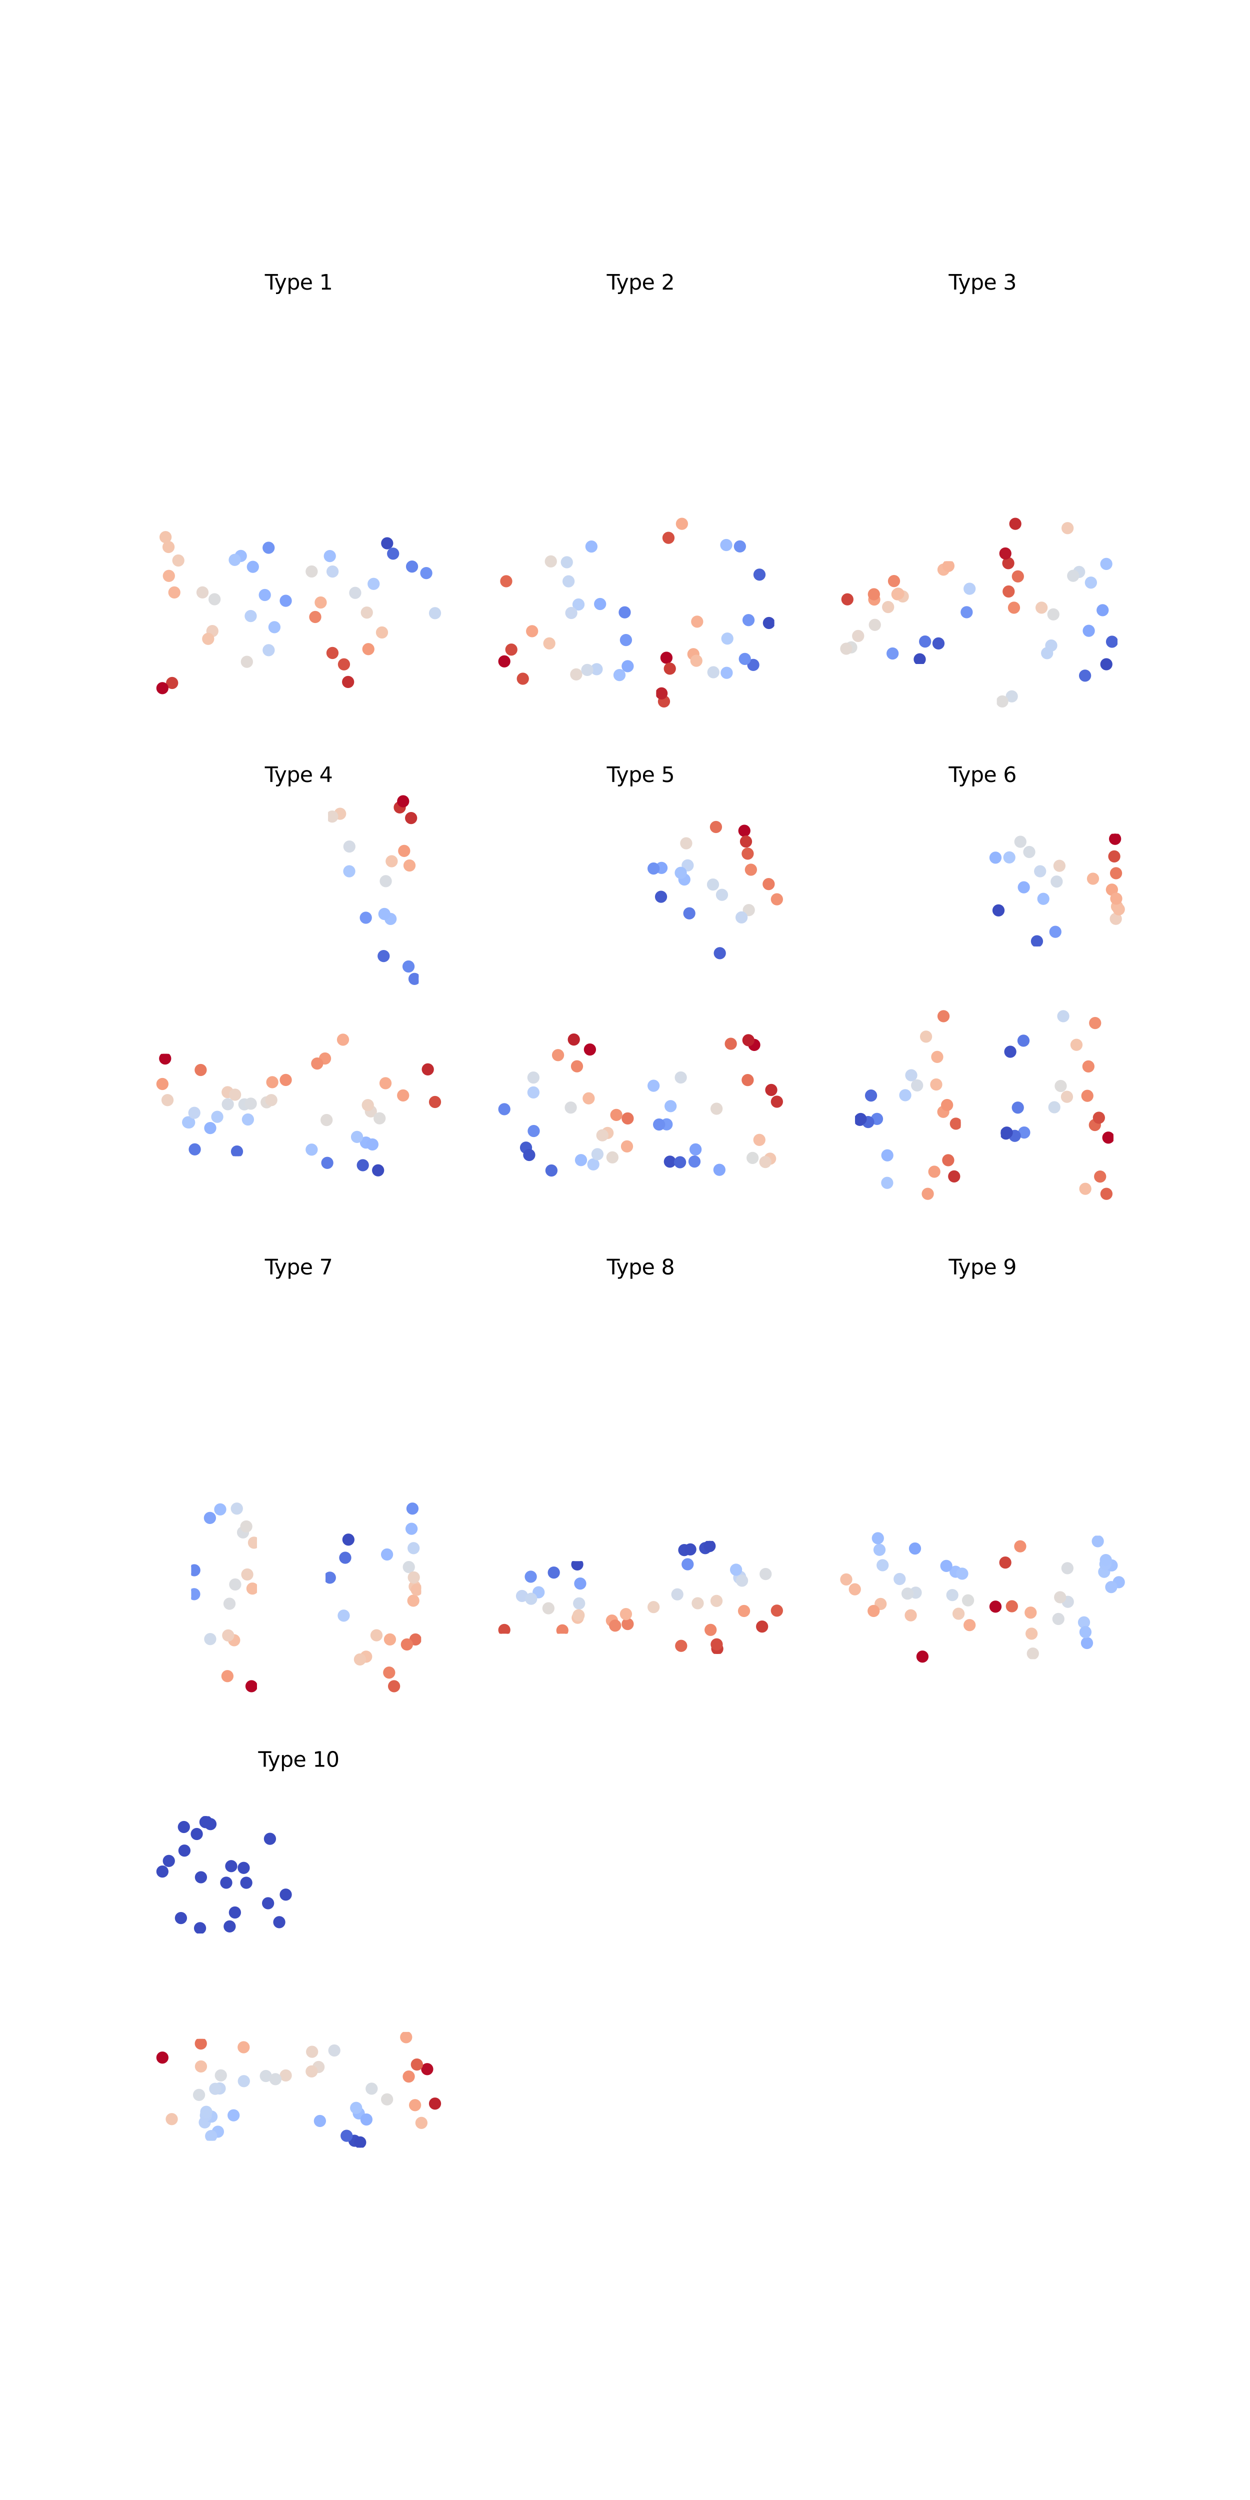 <?xml version="1.0" encoding="utf-8" standalone="no"?>
<!DOCTYPE svg PUBLIC "-//W3C//DTD SVG 1.1//EN"
  "http://www.w3.org/Graphics/SVG/1.1/DTD/svg11.dtd">
<svg xmlns:xlink="http://www.w3.org/1999/xlink" width="720pt" height="1440pt" viewBox="0 0 720 1440" xmlns="http://www.w3.org/2000/svg" version="1.1">
 <defs>
  <style type="text/css">*{stroke-linejoin: round; stroke-linecap: butt}</style>
 </defs>
 <g id="figure_1">
  <g id="patch_1">
   <path d="M 0 1440 
L 720 1440 
L 720 0 
L 0 0 
z
" style="fill: #ffffff"/>
  </g>
  <g id="axes_1">
   <g id="text_1">
    <!-- Type 1 -->
    <g transform="translate(152.555 166.8)scale(0.12 -0.12)">
     <defs>
      <path id="DejaVuSans-54" d="M -19 4666 
L 3928 4666 
L 3928 4134 
L 2272 4134 
L 2272 0 
L 1638 0 
L 1638 4134 
L -19 4134 
L -19 4666 
z
" transform="scale(0.016)"/>
      <path id="DejaVuSans-79" d="M 2059 -325 
Q 1816 -950 1584 -1140 
Q 1353 -1331 966 -1331 
L 506 -1331 
L 506 -850 
L 844 -850 
Q 1081 -850 1212 -737 
Q 1344 -625 1503 -206 
L 1606 56 
L 191 3500 
L 800 3500 
L 1894 763 
L 2988 3500 
L 3597 3500 
L 2059 -325 
z
" transform="scale(0.016)"/>
      <path id="DejaVuSans-70" d="M 1159 525 
L 1159 -1331 
L 581 -1331 
L 581 3500 
L 1159 3500 
L 1159 2969 
Q 1341 3281 1617 3432 
Q 1894 3584 2278 3584 
Q 2916 3584 3314 3078 
Q 3713 2572 3713 1747 
Q 3713 922 3314 415 
Q 2916 -91 2278 -91 
Q 1894 -91 1617 61 
Q 1341 213 1159 525 
z
M 3116 1747 
Q 3116 2381 2855 2742 
Q 2594 3103 2138 3103 
Q 1681 3103 1420 2742 
Q 1159 2381 1159 1747 
Q 1159 1113 1420 752 
Q 1681 391 2138 391 
Q 2594 391 2855 752 
Q 3116 1113 3116 1747 
z
" transform="scale(0.016)"/>
      <path id="DejaVuSans-65" d="M 3597 1894 
L 3597 1613 
L 953 1613 
Q 991 1019 1311 708 
Q 1631 397 2203 397 
Q 2534 397 2845 478 
Q 3156 559 3463 722 
L 3463 178 
Q 3153 47 2828 -22 
Q 2503 -91 2169 -91 
Q 1331 -91 842 396 
Q 353 884 353 1716 
Q 353 2575 817 3079 
Q 1281 3584 2069 3584 
Q 2775 3584 3186 3129 
Q 3597 2675 3597 1894 
z
M 3022 2063 
Q 3016 2534 2758 2815 
Q 2500 3097 2075 3097 
Q 1594 3097 1305 2825 
Q 1016 2553 972 2059 
L 3022 2063 
z
" transform="scale(0.016)"/>
      <path id="DejaVuSans-20" transform="scale(0.016)"/>
      <path id="DejaVuSans-31" d="M 794 531 
L 1825 531 
L 1825 4091 
L 703 3866 
L 703 4441 
L 1819 4666 
L 2450 4666 
L 2450 531 
L 3481 531 
L 3481 0 
L 794 0 
L 794 531 
z
" transform="scale(0.016)"/>
     </defs>
     <use xlink:href="#DejaVuSans-54"/>
     <use xlink:href="#DejaVuSans-79" x="45.459"/>
     <use xlink:href="#DejaVuSans-70" x="104.639"/>
     <use xlink:href="#DejaVuSans-65" x="168.115"/>
     <use xlink:href="#DejaVuSans-20" x="229.639"/>
     <use xlink:href="#DejaVuSans-31" x="261.426"/>
    </g>
   </g>
  </g>
  <g id="axes_2">
   <g id="PathCollection_1">
    <defs>
     <path id="C0_0_cce0c3d18b" d="M 0 3 
C 0.796 3 1.559 2.684 2.121 2.121 
C 2.684 1.559 3 0.796 3 -0 
C 3 -0.796 2.684 -1.559 2.121 -2.121 
C 1.559 -2.684 0.796 -3 0 -3 
C -0.796 -3 -1.559 -2.684 -2.121 -2.121 
C -2.684 -1.559 -3 -0.796 -3 0 
C -3 0.796 -2.684 1.559 -2.121 2.121 
C -1.559 2.684 -0.796 3 0 3 
z
"/>
    </defs>
    <g clip-path="url(#pa8b086b455)">
     <use xlink:href="#C0_0_cce0c3d18b" x="100.425" y="341.245" style="fill: #f7b599; stroke: #f7b599"/>
    </g>
    <g clip-path="url(#pa8b086b455)">
     <use xlink:href="#C0_0_cce0c3d18b" x="152.548" y="342.72" style="fill: #94b6ff; stroke: #94b6ff"/>
    </g>
    <g clip-path="url(#pa8b086b455)">
     <use xlink:href="#C0_0_cce0c3d18b" x="97.073" y="315.065" style="fill: #f4c5ad; stroke: #f4c5ad"/>
    </g>
    <g clip-path="url(#pa8b086b455)">
     <use xlink:href="#C0_0_cce0c3d18b" x="116.643" y="341.234" style="fill: #e6d7cf; stroke: #e6d7cf"/>
    </g>
    <g clip-path="url(#pa8b086b455)">
     <use xlink:href="#C0_0_cce0c3d18b" x="99.141" y="393.395" style="fill: #cc403a; stroke: #cc403a"/>
    </g>
    <g clip-path="url(#pa8b086b455)">
     <use xlink:href="#C0_0_cce0c3d18b" x="122.336" y="363.493" style="fill: #efcfbf; stroke: #efcfbf"/>
    </g>
    <g clip-path="url(#pa8b086b455)">
     <use xlink:href="#C0_0_cce0c3d18b" x="123.589" y="345.181" style="fill: #dbdcde; stroke: #dbdcde"/>
    </g>
    <g clip-path="url(#pa8b086b455)">
     <use xlink:href="#C0_0_cce0c3d18b" x="138.721" y="320.221" style="fill: #9ebeff; stroke: #9ebeff"/>
    </g>
    <g clip-path="url(#pa8b086b455)">
     <use xlink:href="#C0_0_cce0c3d18b" x="95.356" y="309.372" style="fill: #f4c5ad; stroke: #f4c5ad"/>
    </g>
    <g clip-path="url(#pa8b086b455)">
     <use xlink:href="#C0_0_cce0c3d18b" x="102.72" y="322.85" style="fill: #f1cdba; stroke: #f1cdba"/>
    </g>
    <g clip-path="url(#pa8b086b455)">
     <use xlink:href="#C0_0_cce0c3d18b" x="135.214" y="322.5" style="fill: #a9c6fd; stroke: #a9c6fd"/>
    </g>
    <g clip-path="url(#pa8b086b455)">
     <use xlink:href="#C0_0_cce0c3d18b" x="119.899" y="367.993" style="fill: #f4c5ad; stroke: #f4c5ad"/>
    </g>
    <g clip-path="url(#pa8b086b455)">
     <use xlink:href="#C0_0_cce0c3d18b" x="144.409" y="354.837" style="fill: #b9d0f9; stroke: #b9d0f9"/>
    </g>
    <g clip-path="url(#pa8b086b455)">
     <use xlink:href="#C0_0_cce0c3d18b" x="93.552" y="396.377" style="fill: #b40426; stroke: #b40426"/>
    </g>
    <g clip-path="url(#pa8b086b455)">
     <use xlink:href="#C0_0_cce0c3d18b" x="142.218" y="381.202" style="fill: #e1dad6; stroke: #e1dad6"/>
    </g>
    <g clip-path="url(#pa8b086b455)">
     <use xlink:href="#C0_0_cce0c3d18b" x="154.719" y="315.506" style="fill: #7295f4; stroke: #7295f4"/>
    </g>
    <g clip-path="url(#pa8b086b455)">
     <use xlink:href="#C0_0_cce0c3d18b" x="158.074" y="361.263" style="fill: #a3c2fe; stroke: #a3c2fe"/>
    </g>
    <g clip-path="url(#pa8b086b455)">
     <use xlink:href="#C0_0_cce0c3d18b" x="145.666" y="326.498" style="fill: #93b5fe; stroke: #93b5fe"/>
    </g>
    <g clip-path="url(#pa8b086b455)">
     <use xlink:href="#C0_0_cce0c3d18b" x="154.749" y="374.51" style="fill: #bfd3f6; stroke: #bfd3f6"/>
    </g>
    <g clip-path="url(#pa8b086b455)">
     <use xlink:href="#C0_0_cce0c3d18b" x="164.599" y="346.056" style="fill: #7ea1fa; stroke: #7ea1fa"/>
    </g>
    <g clip-path="url(#pa8b086b455)">
     <use xlink:href="#C0_0_cce0c3d18b" x="97.278" y="331.717" style="fill: #f7b79b; stroke: #f7b79b"/>
    </g>
   </g>
  </g>
  <g id="axes_3">
   <g id="PathCollection_2">
    <defs>
     <path id="C1_0_b966aedbef" d="M 0 3 
C 0.796 3 1.559 2.684 2.121 2.121 
C 2.684 1.559 3 0.796 3 -0 
C 3 -0.796 2.684 -1.559 2.121 -2.121 
C 1.559 -2.684 0.796 -3 0 -3 
C -0.796 -3 -1.559 -2.684 -2.121 -2.121 
C -2.684 -1.559 -3 -0.796 -3 0 
C -3 0.796 -2.684 1.559 -2.121 2.121 
C -1.559 2.684 -0.796 3 0 3 
z
"/>
    </defs>
    <g clip-path="url(#p098f92c74f)">
     <use xlink:href="#C1_0_b966aedbef" x="250.565" y="353.179" style="fill: #c7d7f0; stroke: #c7d7f0"/>
    </g>
    <g clip-path="url(#p098f92c74f)">
     <use xlink:href="#C1_0_b966aedbef" x="181.576" y="355.384" style="fill: #ee8669; stroke: #ee8669"/>
    </g>
    <g clip-path="url(#p098f92c74f)">
     <use xlink:href="#C1_0_b966aedbef" x="200.499" y="392.809" style="fill: #c43032; stroke: #c43032"/>
    </g>
    <g clip-path="url(#p098f92c74f)">
     <use xlink:href="#C1_0_b966aedbef" x="245.537" y="330.099" style="fill: #6f92f3; stroke: #6f92f3"/>
    </g>
    <g clip-path="url(#p098f92c74f)">
     <use xlink:href="#C1_0_b966aedbef" x="198.126" y="382.672" style="fill: #d65244; stroke: #d65244"/>
    </g>
    <g clip-path="url(#p098f92c74f)">
     <use xlink:href="#C1_0_b966aedbef" x="184.724" y="347.042" style="fill: #f7b497; stroke: #f7b497"/>
    </g>
    <g clip-path="url(#p098f92c74f)">
     <use xlink:href="#C1_0_b966aedbef" x="191.548" y="329.211" style="fill: #c4d5f3; stroke: #c4d5f3"/>
    </g>
    <g clip-path="url(#p098f92c74f)">
     <use xlink:href="#C1_0_b966aedbef" x="179.519" y="329.178" style="fill: #dfdbd9; stroke: #dfdbd9"/>
    </g>
    <g clip-path="url(#p098f92c74f)">
     <use xlink:href="#C1_0_b966aedbef" x="215.205" y="336.318" style="fill: #afcafc; stroke: #afcafc"/>
    </g>
    <g clip-path="url(#p098f92c74f)">
     <use xlink:href="#C1_0_b966aedbef" x="220.022" y="364.299" style="fill: #f4c5ad; stroke: #f4c5ad"/>
    </g>
    <g clip-path="url(#p098f92c74f)">
     <use xlink:href="#C1_0_b966aedbef" x="223.004" y="312.94" style="fill: #3b4cc0; stroke: #3b4cc0"/>
    </g>
    <g clip-path="url(#p098f92c74f)">
     <use xlink:href="#C1_0_b966aedbef" x="212.173" y="373.892" style="fill: #f49a7b; stroke: #f49a7b"/>
    </g>
    <g clip-path="url(#p098f92c74f)">
     <use xlink:href="#C1_0_b966aedbef" x="237.332" y="326.345" style="fill: #6485ec; stroke: #6485ec"/>
    </g>
    <g clip-path="url(#p098f92c74f)">
     <use xlink:href="#C1_0_b966aedbef" x="211.314" y="352.846" style="fill: #ead4c8; stroke: #ead4c8"/>
    </g>
    <g clip-path="url(#p098f92c74f)">
     <use xlink:href="#C1_0_b966aedbef" x="226.423" y="318.901" style="fill: #506bda; stroke: #506bda"/>
    </g>
    <g clip-path="url(#p098f92c74f)">
     <use xlink:href="#C1_0_b966aedbef" x="189.989" y="320.293" style="fill: #a1c0ff; stroke: #a1c0ff"/>
    </g>
    <g clip-path="url(#p098f92c74f)">
     <use xlink:href="#C1_0_b966aedbef" x="191.502" y="376.118" style="fill: #d65244; stroke: #d65244"/>
    </g>
    <g clip-path="url(#p098f92c74f)">
     <use xlink:href="#C1_0_b966aedbef" x="204.597" y="341.495" style="fill: #d5dbe5; stroke: #d5dbe5"/>
    </g>
   </g>
  </g>
  <g id="axes_4">
   <g id="text_2">
    <!-- Type 2 -->
    <g transform="translate(349.496 166.8)scale(0.12 -0.12)">
     <defs>
      <path id="DejaVuSans-32" d="M 1228 531 
L 3431 531 
L 3431 0 
L 469 0 
L 469 531 
Q 828 903 1448 1529 
Q 2069 2156 2228 2338 
Q 2531 2678 2651 2914 
Q 2772 3150 2772 3378 
Q 2772 3750 2511 3984 
Q 2250 4219 1831 4219 
Q 1534 4219 1204 4116 
Q 875 4013 500 3803 
L 500 4441 
Q 881 4594 1212 4672 
Q 1544 4750 1819 4750 
Q 2544 4750 2975 4387 
Q 3406 4025 3406 3419 
Q 3406 3131 3298 2873 
Q 3191 2616 2906 2266 
Q 2828 2175 2409 1742 
Q 1991 1309 1228 531 
z
" transform="scale(0.016)"/>
     </defs>
     <use xlink:href="#DejaVuSans-54"/>
     <use xlink:href="#DejaVuSans-79" x="45.459"/>
     <use xlink:href="#DejaVuSans-70" x="104.639"/>
     <use xlink:href="#DejaVuSans-65" x="168.115"/>
     <use xlink:href="#DejaVuSans-20" x="229.639"/>
     <use xlink:href="#DejaVuSans-32" x="261.426"/>
    </g>
   </g>
  </g>
  <g id="axes_5">
   <g id="PathCollection_3">
    <defs>
     <path id="C2_0_3b2bd0330c" d="M 0 3 
C 0.796 3 1.559 2.684 2.121 2.121 
C 2.684 1.559 3 0.796 3 -0 
C 3 -0.796 2.684 -1.559 2.121 -2.121 
C 1.559 -2.684 0.796 -3 0 -3 
C -0.796 -3 -1.559 -2.684 -2.121 -2.121 
C -2.684 -1.559 -3 -0.796 -3 0 
C -3 0.796 -2.684 1.559 -2.121 2.121 
C -1.559 2.684 -0.796 3 0 3 
z
"/>
    </defs>
    <g clip-path="url(#pbe8fe7d5b1)">
     <use xlink:href="#C2_0_3b2bd0330c" x="301.162" y="390.944" style="fill: #d44e41; stroke: #d44e41"/>
    </g>
    <g clip-path="url(#pbe8fe7d5b1)">
     <use xlink:href="#C2_0_3b2bd0330c" x="360.545" y="368.669" style="fill: #7699f6; stroke: #7699f6"/>
    </g>
    <g clip-path="url(#pbe8fe7d5b1)">
     <use xlink:href="#C2_0_3b2bd0330c" x="361.54" y="383.734" style="fill: #89acfd; stroke: #89acfd"/>
    </g>
    <g clip-path="url(#pbe8fe7d5b1)">
     <use xlink:href="#C2_0_3b2bd0330c" x="306.488" y="363.571" style="fill: #f7a688; stroke: #f7a688"/>
    </g>
    <g clip-path="url(#pbe8fe7d5b1)">
     <use xlink:href="#C2_0_3b2bd0330c" x="333.219" y="348.185" style="fill: #b7cff9; stroke: #b7cff9"/>
    </g>
    <g clip-path="url(#pbe8fe7d5b1)">
     <use xlink:href="#C2_0_3b2bd0330c" x="343.687" y="385.464" style="fill: #c1d4f4; stroke: #c1d4f4"/>
    </g>
    <g clip-path="url(#pbe8fe7d5b1)">
     <use xlink:href="#C2_0_3b2bd0330c" x="331.9" y="388.455" style="fill: #e5d8d1; stroke: #e5d8d1"/>
    </g>
    <g clip-path="url(#pbe8fe7d5b1)">
     <use xlink:href="#C2_0_3b2bd0330c" x="338.266" y="385.89" style="fill: #d1dae9; stroke: #d1dae9"/>
    </g>
    <g clip-path="url(#pbe8fe7d5b1)">
     <use xlink:href="#C2_0_3b2bd0330c" x="326.515" y="323.861" style="fill: #c7d7f0; stroke: #c7d7f0"/>
    </g>
    <g clip-path="url(#pbe8fe7d5b1)">
     <use xlink:href="#C2_0_3b2bd0330c" x="356.827" y="388.836" style="fill: #a1c0ff; stroke: #a1c0ff"/>
    </g>
    <g clip-path="url(#pbe8fe7d5b1)">
     <use xlink:href="#C2_0_3b2bd0330c" x="329.073" y="353.078" style="fill: #c9d7f0; stroke: #c9d7f0"/>
    </g>
    <g clip-path="url(#pbe8fe7d5b1)">
     <use xlink:href="#C2_0_3b2bd0330c" x="316.412" y="370.607" style="fill: #f4c5ad; stroke: #f4c5ad"/>
    </g>
    <g clip-path="url(#pbe8fe7d5b1)">
     <use xlink:href="#C2_0_3b2bd0330c" x="290.494" y="380.96" style="fill: #b40426; stroke: #b40426"/>
    </g>
    <g clip-path="url(#pbe8fe7d5b1)">
     <use xlink:href="#C2_0_3b2bd0330c" x="340.665" y="314.805" style="fill: #9abbff; stroke: #9abbff"/>
    </g>
    <g clip-path="url(#pbe8fe7d5b1)">
     <use xlink:href="#C2_0_3b2bd0330c" x="327.486" y="334.854" style="fill: #c5d6f2; stroke: #c5d6f2"/>
    </g>
    <g clip-path="url(#pbe8fe7d5b1)">
     <use xlink:href="#C2_0_3b2bd0330c" x="294.535" y="374.165" style="fill: #d24b40; stroke: #d24b40"/>
    </g>
    <g clip-path="url(#pbe8fe7d5b1)">
     <use xlink:href="#C2_0_3b2bd0330c" x="291.586" y="334.793" style="fill: #e26952; stroke: #e26952"/>
    </g>
    <g clip-path="url(#pbe8fe7d5b1)">
     <use xlink:href="#C2_0_3b2bd0330c" x="359.841" y="352.716" style="fill: #6788ee; stroke: #6788ee"/>
    </g>
    <g clip-path="url(#pbe8fe7d5b1)">
     <use xlink:href="#C2_0_3b2bd0330c" x="317.297" y="323.374" style="fill: #e4d9d2; stroke: #e4d9d2"/>
    </g>
    <g clip-path="url(#pbe8fe7d5b1)">
     <use xlink:href="#C2_0_3b2bd0330c" x="345.656" y="347.909" style="fill: #8db0fe; stroke: #8db0fe"/>
    </g>
   </g>
  </g>
  <g id="axes_6">
   <g id="PathCollection_4">
    <defs>
     <path id="C3_0_01133fd5e8" d="M 0 3 
C 0.796 3 1.559 2.684 2.121 2.121 
C 2.684 1.559 3 0.796 3 -0 
C 3 -0.796 2.684 -1.559 2.121 -2.121 
C 1.559 -2.684 0.796 -3 0 -3 
C -0.796 -3 -1.559 -2.684 -2.121 -2.121 
C -2.684 -1.559 -3 -0.796 -3 0 
C -3 0.796 -2.684 1.559 -2.121 2.121 
C -1.559 2.684 -0.796 3 0 3 
z
"/>
    </defs>
    <g clip-path="url(#pb26e337b92)">
     <use xlink:href="#C3_0_01133fd5e8" x="385.043" y="309.789" style="fill: #d55042; stroke: #d55042"/>
    </g>
    <g clip-path="url(#pb26e337b92)">
     <use xlink:href="#C3_0_01133fd5e8" x="382.454" y="404.032" style="fill: #d1493f; stroke: #d1493f"/>
    </g>
    <g clip-path="url(#pb26e337b92)">
     <use xlink:href="#C3_0_01133fd5e8" x="399.395" y="376.805" style="fill: #f7af91; stroke: #f7af91"/>
    </g>
    <g clip-path="url(#pb26e337b92)">
     <use xlink:href="#C3_0_01133fd5e8" x="431.15" y="357.185" style="fill: #7295f4; stroke: #7295f4"/>
    </g>
    <g clip-path="url(#pb26e337b92)">
     <use xlink:href="#C3_0_01133fd5e8" x="401.563" y="358.074" style="fill: #f7b194; stroke: #f7b194"/>
    </g>
    <g clip-path="url(#pb26e337b92)">
     <use xlink:href="#C3_0_01133fd5e8" x="401.108" y="380.603" style="fill: #f6bea4; stroke: #f6bea4"/>
    </g>
    <g clip-path="url(#pb26e337b92)">
     <use xlink:href="#C3_0_01133fd5e8" x="383.878" y="378.861" style="fill: #b40426; stroke: #b40426"/>
    </g>
    <g clip-path="url(#pb26e337b92)">
     <use xlink:href="#C3_0_01133fd5e8" x="433.896" y="382.997" style="fill: #536edd; stroke: #536edd"/>
    </g>
    <g clip-path="url(#pb26e337b92)">
     <use xlink:href="#C3_0_01133fd5e8" x="426.191" y="314.734" style="fill: #6f92f3; stroke: #6f92f3"/>
    </g>
    <g clip-path="url(#pb26e337b92)">
     <use xlink:href="#C3_0_01133fd5e8" x="381.054" y="399.386" style="fill: #be242e; stroke: #be242e"/>
    </g>
    <g clip-path="url(#pb26e337b92)">
     <use xlink:href="#C3_0_01133fd5e8" x="410.904" y="387.22" style="fill: #cdd9ec; stroke: #cdd9ec"/>
    </g>
    <g clip-path="url(#pb26e337b92)">
     <use xlink:href="#C3_0_01133fd5e8" x="418.579" y="387.551" style="fill: #a1c0ff; stroke: #a1c0ff"/>
    </g>
    <g clip-path="url(#pb26e337b92)">
     <use xlink:href="#C3_0_01133fd5e8" x="418.325" y="313.933" style="fill: #9dbdff; stroke: #9dbdff"/>
    </g>
    <g clip-path="url(#pb26e337b92)">
     <use xlink:href="#C3_0_01133fd5e8" x="437.468" y="330.987" style="fill: #4a63d3; stroke: #4a63d3"/>
    </g>
    <g clip-path="url(#pb26e337b92)">
     <use xlink:href="#C3_0_01133fd5e8" x="429.038" y="379.553" style="fill: #6f92f3; stroke: #6f92f3"/>
    </g>
    <g clip-path="url(#pb26e337b92)">
     <use xlink:href="#C3_0_01133fd5e8" x="392.798" y="301.717" style="fill: #f7ac8e; stroke: #f7ac8e"/>
    </g>
    <g clip-path="url(#pb26e337b92)">
     <use xlink:href="#C3_0_01133fd5e8" x="442.913" y="358.845" style="fill: #3b4cc0; stroke: #3b4cc0"/>
    </g>
    <g clip-path="url(#pb26e337b92)">
     <use xlink:href="#C3_0_01133fd5e8" x="418.951" y="367.824" style="fill: #b3cdfb; stroke: #b3cdfb"/>
    </g>
    <g clip-path="url(#pb26e337b92)">
     <use xlink:href="#C3_0_01133fd5e8" x="385.833" y="385.145" style="fill: #cb3e38; stroke: #cb3e38"/>
    </g>
   </g>
  </g>
  <g id="axes_7">
   <g id="text_3">
    <!-- Type 3 -->
    <g transform="translate(546.437 166.8)scale(0.12 -0.12)">
     <defs>
      <path id="DejaVuSans-33" d="M 2597 2516 
Q 3050 2419 3304 2112 
Q 3559 1806 3559 1356 
Q 3559 666 3084 287 
Q 2609 -91 1734 -91 
Q 1441 -91 1130 -33 
Q 819 25 488 141 
L 488 750 
Q 750 597 1062 519 
Q 1375 441 1716 441 
Q 2309 441 2620 675 
Q 2931 909 2931 1356 
Q 2931 1769 2642 2001 
Q 2353 2234 1838 2234 
L 1294 2234 
L 1294 2753 
L 1863 2753 
Q 2328 2753 2575 2939 
Q 2822 3125 2822 3475 
Q 2822 3834 2567 4026 
Q 2313 4219 1838 4219 
Q 1578 4219 1281 4162 
Q 984 4106 628 3988 
L 628 4550 
Q 988 4650 1302 4700 
Q 1616 4750 1894 4750 
Q 2613 4750 3031 4423 
Q 3450 4097 3450 3541 
Q 3450 3153 3228 2886 
Q 3006 2619 2597 2516 
z
" transform="scale(0.016)"/>
     </defs>
     <use xlink:href="#DejaVuSans-54"/>
     <use xlink:href="#DejaVuSans-79" x="45.459"/>
     <use xlink:href="#DejaVuSans-70" x="104.639"/>
     <use xlink:href="#DejaVuSans-65" x="168.115"/>
     <use xlink:href="#DejaVuSans-20" x="229.639"/>
     <use xlink:href="#DejaVuSans-33" x="261.426"/>
    </g>
   </g>
  </g>
  <g id="axes_8">
   <g id="PathCollection_5">
    <defs>
     <path id="C4_0_77931319cc" d="M 0 3 
C 0.796 3 1.559 2.684 2.121 2.121 
C 2.684 1.559 3 0.796 3 -0 
C 3 -0.796 2.684 -1.559 2.121 -2.121 
C 1.559 -2.684 0.796 -3 0 -3 
C -0.796 -3 -1.559 -2.684 -2.121 -2.121 
C -2.684 -1.559 -3 -0.796 -3 0 
C -3 0.796 -2.684 1.559 -2.121 2.121 
C -1.559 2.684 -0.796 3 0 3 
z
"/>
    </defs>
    <g clip-path="url(#pa10ce4a9f4)">
     <use xlink:href="#C4_0_77931319cc" x="488.102" y="345.227" style="fill: #cf453c; stroke: #cf453c"/>
    </g>
    <g clip-path="url(#pa10ce4a9f4)">
     <use xlink:href="#C4_0_77931319cc" x="516.906" y="342.308" style="fill: #f6bea4; stroke: #f6bea4"/>
    </g>
    <g clip-path="url(#pa10ce4a9f4)">
     <use xlink:href="#C4_0_77931319cc" x="490.304" y="372.88" style="fill: #dcdddd; stroke: #dcdddd"/>
    </g>
    <g clip-path="url(#pa10ce4a9f4)">
     <use xlink:href="#C4_0_77931319cc" x="503.579" y="345.334" style="fill: #f59f80; stroke: #f59f80"/>
    </g>
    <g clip-path="url(#pa10ce4a9f4)">
     <use xlink:href="#C4_0_77931319cc" x="503.378" y="342.292" style="fill: #f08a6c; stroke: #f08a6c"/>
    </g>
    <g clip-path="url(#pa10ce4a9f4)">
     <use xlink:href="#C4_0_77931319cc" x="558.481" y="339.121" style="fill: #b9d0f9; stroke: #b9d0f9"/>
    </g>
    <g clip-path="url(#pa10ce4a9f4)">
     <use xlink:href="#C4_0_77931319cc" x="520.02" y="343.547" style="fill: #f1ccb8; stroke: #f1ccb8"/>
    </g>
    <g clip-path="url(#pa10ce4a9f4)">
     <use xlink:href="#C4_0_77931319cc" x="503.918" y="359.925" style="fill: #e1dad6; stroke: #e1dad6"/>
    </g>
    <g clip-path="url(#pa10ce4a9f4)">
     <use xlink:href="#C4_0_77931319cc" x="529.769" y="379.776" style="fill: #3b4cc0; stroke: #3b4cc0"/>
    </g>
    <g clip-path="url(#pa10ce4a9f4)">
     <use xlink:href="#C4_0_77931319cc" x="543.451" y="328.123" style="fill: #f7ba9f; stroke: #f7ba9f"/>
    </g>
    <g clip-path="url(#pa10ce4a9f4)">
     <use xlink:href="#C4_0_77931319cc" x="556.801" y="352.637" style="fill: #7295f4; stroke: #7295f4"/>
    </g>
    <g clip-path="url(#pa10ce4a9f4)">
     <use xlink:href="#C4_0_77931319cc" x="494.285" y="366.313" style="fill: #e6d7cf; stroke: #e6d7cf"/>
    </g>
    <g clip-path="url(#pa10ce4a9f4)">
     <use xlink:href="#C4_0_77931319cc" x="546.302" y="325.973" style="fill: #f7b599; stroke: #f7b599"/>
    </g>
    <g clip-path="url(#pa10ce4a9f4)">
     <use xlink:href="#C4_0_77931319cc" x="532.848" y="369.53" style="fill: #5a78e4; stroke: #5a78e4"/>
    </g>
    <g clip-path="url(#pa10ce4a9f4)">
     <use xlink:href="#C4_0_77931319cc" x="540.566" y="370.614" style="fill: #4358cb; stroke: #4358cb"/>
    </g>
    <g clip-path="url(#pa10ce4a9f4)">
     <use xlink:href="#C4_0_77931319cc" x="511.549" y="349.661" style="fill: #efcebd; stroke: #efcebd"/>
    </g>
    <g clip-path="url(#pa10ce4a9f4)">
     <use xlink:href="#C4_0_77931319cc" x="514.13" y="376.416" style="fill: #7699f6; stroke: #7699f6"/>
    </g>
    <g clip-path="url(#pa10ce4a9f4)">
     <use xlink:href="#C4_0_77931319cc" x="487.435" y="373.668" style="fill: #e3d9d3; stroke: #e3d9d3"/>
    </g>
    <g clip-path="url(#pa10ce4a9f4)">
     <use xlink:href="#C4_0_77931319cc" x="514.948" y="334.696" style="fill: #ef886b; stroke: #ef886b"/>
    </g>
    <g clip-path="url(#pa10ce4a9f4)">
     <use xlink:href="#C4_0_77931319cc" x="517.387" y="341.973" style="fill: #f6bea4; stroke: #f6bea4"/>
    </g>
   </g>
  </g>
  <g id="axes_9">
   <g id="PathCollection_6">
    <defs>
     <path id="C5_0_734a94e3d6" d="M 0 3 
C 0.796 3 1.559 2.684 2.121 2.121 
C 2.684 1.559 3 0.796 3 -0 
C 3 -0.796 2.684 -1.559 2.121 -2.121 
C 1.559 -2.684 0.796 -3 0 -3 
C -0.796 -3 -1.559 -2.684 -2.121 -2.121 
C -2.684 -1.559 -3 -0.796 -3 0 
C -3 0.796 -2.684 1.559 -2.121 2.121 
C -1.559 2.684 -0.796 3 0 3 
z
"/>
    </defs>
    <g clip-path="url(#p86c01dd751)">
     <use xlink:href="#C5_0_734a94e3d6" x="584.057" y="350.031" style="fill: #f08a6c; stroke: #f08a6c"/>
    </g>
    <g clip-path="url(#p86c01dd751)">
     <use xlink:href="#C5_0_734a94e3d6" x="635.111" y="351.476" style="fill: #80a3fa; stroke: #80a3fa"/>
    </g>
    <g clip-path="url(#p86c01dd751)">
     <use xlink:href="#C5_0_734a94e3d6" x="580.774" y="324.389" style="fill: #ca3b37; stroke: #ca3b37"/>
    </g>
    <g clip-path="url(#p86c01dd751)">
     <use xlink:href="#C5_0_734a94e3d6" x="599.943" y="350.02" style="fill: #f1cdba; stroke: #f1cdba"/>
    </g>
    <g clip-path="url(#p86c01dd751)">
     <use xlink:href="#C5_0_734a94e3d6" x="582.8" y="401.111" style="fill: #d2dbe8; stroke: #d2dbe8"/>
    </g>
    <g clip-path="url(#p86c01dd751)">
     <use xlink:href="#C5_0_734a94e3d6" x="605.519" y="371.823" style="fill: #c1d4f4; stroke: #c1d4f4"/>
    </g>
    <g clip-path="url(#p86c01dd751)">
     <use xlink:href="#C5_0_734a94e3d6" x="606.746" y="353.886" style="fill: #dbdcde; stroke: #dbdcde"/>
    </g>
    <g clip-path="url(#p86c01dd751)">
     <use xlink:href="#C5_0_734a94e3d6" x="621.568" y="329.439" style="fill: #cfdaea; stroke: #cfdaea"/>
    </g>
    <g clip-path="url(#p86c01dd751)">
     <use xlink:href="#C5_0_734a94e3d6" x="579.092" y="318.812" style="fill: #ba162b; stroke: #ba162b"/>
    </g>
    <g clip-path="url(#p86c01dd751)">
     <use xlink:href="#C5_0_734a94e3d6" x="614.923" y="304.208" style="fill: #f2cbb7; stroke: #f2cbb7"/>
    </g>
    <g clip-path="url(#p86c01dd751)">
     <use xlink:href="#C5_0_734a94e3d6" x="586.305" y="332.014" style="fill: #e57058; stroke: #e57058"/>
    </g>
    <g clip-path="url(#p86c01dd751)">
     <use xlink:href="#C5_0_734a94e3d6" x="618.133" y="331.671" style="fill: #d7dce3; stroke: #d7dce3"/>
    </g>
    <g clip-path="url(#p86c01dd751)">
     <use xlink:href="#C5_0_734a94e3d6" x="603.131" y="376.23" style="fill: #c0d4f5; stroke: #c0d4f5"/>
    </g>
    <g clip-path="url(#p86c01dd751)">
     <use xlink:href="#C5_0_734a94e3d6" x="627.138" y="363.344" style="fill: #84a7fc; stroke: #84a7fc"/>
    </g>
    <g clip-path="url(#p86c01dd751)">
     <use xlink:href="#C5_0_734a94e3d6" x="577.325" y="404.032" style="fill: #dedcdb; stroke: #dedcdb"/>
    </g>
    <g clip-path="url(#p86c01dd751)">
     <use xlink:href="#C5_0_734a94e3d6" x="624.992" y="389.168" style="fill: #506bda; stroke: #506bda"/>
    </g>
    <g clip-path="url(#p86c01dd751)">
     <use xlink:href="#C5_0_734a94e3d6" x="637.237" y="324.82" style="fill: #a3c2fe; stroke: #a3c2fe"/>
    </g>
    <g clip-path="url(#p86c01dd751)">
     <use xlink:href="#C5_0_734a94e3d6" x="640.523" y="369.638" style="fill: #4b64d5; stroke: #4b64d5"/>
    </g>
    <g clip-path="url(#p86c01dd751)">
     <use xlink:href="#C5_0_734a94e3d6" x="628.37" y="335.586" style="fill: #b2ccfb; stroke: #b2ccfb"/>
    </g>
    <g clip-path="url(#p86c01dd751)">
     <use xlink:href="#C5_0_734a94e3d6" x="637.267" y="382.614" style="fill: #3b4cc0; stroke: #3b4cc0"/>
    </g>
    <g clip-path="url(#p86c01dd751)">
     <use xlink:href="#C5_0_734a94e3d6" x="580.974" y="340.699" style="fill: #df634e; stroke: #df634e"/>
    </g>
    <g clip-path="url(#p86c01dd751)">
     <use xlink:href="#C5_0_734a94e3d6" x="584.829" y="301.717" style="fill: #c32e31; stroke: #c32e31"/>
    </g>
   </g>
  </g>
  <g id="axes_10">
   <g id="text_4">
    <!-- Type 4 -->
    <g transform="translate(152.555 450.417)scale(0.12 -0.12)">
     <defs>
      <path id="DejaVuSans-34" d="M 2419 4116 
L 825 1625 
L 2419 1625 
L 2419 4116 
z
M 2253 4666 
L 3047 4666 
L 3047 1625 
L 3713 1625 
L 3713 1100 
L 3047 1100 
L 3047 0 
L 2419 0 
L 2419 1100 
L 313 1100 
L 313 1709 
L 2253 4666 
z
" transform="scale(0.016)"/>
     </defs>
     <use xlink:href="#DejaVuSans-54"/>
     <use xlink:href="#DejaVuSans-79" x="45.459"/>
     <use xlink:href="#DejaVuSans-70" x="104.639"/>
     <use xlink:href="#DejaVuSans-65" x="168.115"/>
     <use xlink:href="#DejaVuSans-20" x="229.639"/>
     <use xlink:href="#DejaVuSans-34" x="261.426"/>
    </g>
   </g>
  </g>
  <g id="axes_11">
   <g id="PathCollection_7">
    <defs>
     <path id="C6_0_d0076d3d9c" d="M 0 3 
C 0.796 3 1.559 2.684 2.121 2.121 
C 2.684 1.559 3 0.796 3 -0 
C 3 -0.796 2.684 -1.559 2.121 -2.121 
C 1.559 -2.684 0.796 -3 0 -3 
C -0.796 -3 -1.559 -2.684 -2.121 -2.121 
C -2.684 -1.559 -3 -0.796 -3 0 
C -3 0.796 -2.684 1.559 -2.121 2.121 
C -1.559 2.684 -0.796 3 0 3 
z
"/>
    </defs>
    <g clip-path="url(#pdd6fbeb1e7)">
     <use xlink:href="#C6_0_d0076d3d9c" x="225.602" y="496.084" style="fill: #f4c6af; stroke: #f4c6af"/>
    </g>
    <g clip-path="url(#pdd6fbeb1e7)">
     <use xlink:href="#C6_0_d0076d3d9c" x="230.26" y="465.071" style="fill: #c73635; stroke: #c73635"/>
    </g>
    <g clip-path="url(#pdd6fbeb1e7)">
     <use xlink:href="#C6_0_d0076d3d9c" x="201.174" y="501.864" style="fill: #abc8fd; stroke: #abc8fd"/>
    </g>
    <g clip-path="url(#pdd6fbeb1e7)">
     <use xlink:href="#C6_0_d0076d3d9c" x="235.311" y="556.701" style="fill: #688aef; stroke: #688aef"/>
    </g>
    <g clip-path="url(#pdd6fbeb1e7)">
     <use xlink:href="#C6_0_d0076d3d9c" x="224.974" y="529.312" style="fill: #a1c0ff; stroke: #a1c0ff"/>
    </g>
    <g clip-path="url(#pdd6fbeb1e7)">
     <use xlink:href="#C6_0_d0076d3d9c" x="232.214" y="461.533" style="fill: #b40426; stroke: #b40426"/>
    </g>
    <g clip-path="url(#pdd6fbeb1e7)">
     <use xlink:href="#C6_0_d0076d3d9c" x="195.895" y="468.727" style="fill: #f1ccb8; stroke: #f1ccb8"/>
    </g>
    <g clip-path="url(#pdd6fbeb1e7)">
     <use xlink:href="#C6_0_d0076d3d9c" x="191.326" y="470.344" style="fill: #e7d7ce; stroke: #e7d7ce"/>
    </g>
    <g clip-path="url(#pdd6fbeb1e7)">
     <use xlink:href="#C6_0_d0076d3d9c" x="220.976" y="550.687" style="fill: #506bda; stroke: #506bda"/>
    </g>
    <g clip-path="url(#pdd6fbeb1e7)">
     <use xlink:href="#C6_0_d0076d3d9c" x="236.79" y="471.196" style="fill: #c53334; stroke: #c53334"/>
    </g>
    <g clip-path="url(#pdd6fbeb1e7)">
     <use xlink:href="#C6_0_d0076d3d9c" x="201.252" y="487.607" style="fill: #d5dbe5; stroke: #d5dbe5"/>
    </g>
    <g clip-path="url(#pdd6fbeb1e7)">
     <use xlink:href="#C6_0_d0076d3d9c" x="221.409" y="526.444" style="fill: #9ebeff; stroke: #9ebeff"/>
    </g>
    <g clip-path="url(#pdd6fbeb1e7)">
     <use xlink:href="#C6_0_d0076d3d9c" x="232.795" y="490.13" style="fill: #f59d7e; stroke: #f59d7e"/>
    </g>
    <g clip-path="url(#pdd6fbeb1e7)">
     <use xlink:href="#C6_0_d0076d3d9c" x="235.876" y="498.523" style="fill: #f7af91; stroke: #f7af91"/>
    </g>
    <g clip-path="url(#pdd6fbeb1e7)">
     <use xlink:href="#C6_0_d0076d3d9c" x="210.714" y="528.61" style="fill: #7597f6; stroke: #7597f6"/>
    </g>
    <g clip-path="url(#pdd6fbeb1e7)">
     <use xlink:href="#C6_0_d0076d3d9c" x="222.207" y="507.551" style="fill: #d8dce2; stroke: #d8dce2"/>
    </g>
    <g clip-path="url(#pdd6fbeb1e7)">
     <use xlink:href="#C6_0_d0076d3d9c" x="238.758" y="563.848" style="fill: #5e7de7; stroke: #5e7de7"/>
    </g>
   </g>
  </g>
  <g id="axes_12">
   <g id="PathCollection_8">
    <defs>
     <path id="C7_0_bec3472c09" d="M 0 3 
C 0.796 3 1.559 2.684 2.121 2.121 
C 2.684 1.559 3 0.796 3 -0 
C 3 -0.796 2.684 -1.559 2.121 -2.121 
C 1.559 -2.684 0.796 -3 0 -3 
C -0.796 -3 -1.559 -2.684 -2.121 -2.121 
C -2.684 -1.559 -3 -0.796 -3 0 
C -3 0.796 -2.684 1.559 -2.121 2.121 
C -1.559 2.684 -0.796 3 0 3 
z
"/>
    </defs>
    <g clip-path="url(#p5673dd15dd)">
     <use xlink:href="#C7_0_bec3472c09" x="108.927" y="646.507" style="fill: #aac7fd; stroke: #aac7fd"/>
    </g>
    <g clip-path="url(#p5673dd15dd)">
     <use xlink:href="#C7_0_bec3472c09" x="153.587" y="634.928" style="fill: #e1dad6; stroke: #e1dad6"/>
    </g>
    <g clip-path="url(#p5673dd15dd)">
     <use xlink:href="#C7_0_bec3472c09" x="156.292" y="633.661" style="fill: #e8d6cc; stroke: #e8d6cc"/>
    </g>
    <g clip-path="url(#p5673dd15dd)">
     <use xlink:href="#C7_0_bec3472c09" x="112.192" y="662.036" style="fill: #5b7ae5; stroke: #5b7ae5"/>
    </g>
    <g clip-path="url(#p5673dd15dd)">
     <use xlink:href="#C7_0_bec3472c09" x="108.337" y="646.455" style="fill: #abc8fd; stroke: #abc8fd"/>
    </g>
    <g clip-path="url(#p5673dd15dd)">
     <use xlink:href="#C7_0_bec3472c09" x="142.815" y="644.83" style="fill: #adc9fd; stroke: #adc9fd"/>
    </g>
    <g clip-path="url(#p5673dd15dd)">
     <use xlink:href="#C7_0_bec3472c09" x="156.838" y="623.344" style="fill: #f6a586; stroke: #f6a586"/>
    </g>
    <g clip-path="url(#p5673dd15dd)">
     <use xlink:href="#C7_0_bec3472c09" x="93.552" y="624.381" style="fill: #f59d7e; stroke: #f59d7e"/>
    </g>
    <g clip-path="url(#p5673dd15dd)">
     <use xlink:href="#C7_0_bec3472c09" x="96.491" y="633.663" style="fill: #edd1c2; stroke: #edd1c2"/>
    </g>
    <g clip-path="url(#p5673dd15dd)">
     <use xlink:href="#C7_0_bec3472c09" x="131.111" y="629.113" style="fill: #efcebd; stroke: #efcebd"/>
    </g>
    <g clip-path="url(#p5673dd15dd)">
     <use xlink:href="#C7_0_bec3472c09" x="140.747" y="636.121" style="fill: #d6dce4; stroke: #d6dce4"/>
    </g>
    <g clip-path="url(#p5673dd15dd)">
     <use xlink:href="#C7_0_bec3472c09" x="131.224" y="636.04" style="fill: #d5dbe5; stroke: #d5dbe5"/>
    </g>
    <g clip-path="url(#p5673dd15dd)">
     <use xlink:href="#C7_0_bec3472c09" x="144.459" y="635.712" style="fill: #d9dce1; stroke: #d9dce1"/>
    </g>
    <g clip-path="url(#p5673dd15dd)">
     <use xlink:href="#C7_0_bec3472c09" x="111.942" y="640.994" style="fill: #c4d5f3; stroke: #c4d5f3"/>
    </g>
    <g clip-path="url(#p5673dd15dd)">
     <use xlink:href="#C7_0_bec3472c09" x="95.121" y="609.704" style="fill: #b40426; stroke: #b40426"/>
    </g>
    <g clip-path="url(#p5673dd15dd)">
     <use xlink:href="#C7_0_bec3472c09" x="115.593" y="616.317" style="fill: #e97a5f; stroke: #e97a5f"/>
    </g>
    <g clip-path="url(#p5673dd15dd)">
     <use xlink:href="#C7_0_bec3472c09" x="136.506" y="663.28" style="fill: #516ddb; stroke: #516ddb"/>
    </g>
    <g clip-path="url(#p5673dd15dd)">
     <use xlink:href="#C7_0_bec3472c09" x="121.099" y="649.755" style="fill: #92b4fe; stroke: #92b4fe"/>
    </g>
    <g clip-path="url(#p5673dd15dd)">
     <use xlink:href="#C7_0_bec3472c09" x="164.599" y="622.056" style="fill: #f29072; stroke: #f29072"/>
    </g>
    <g clip-path="url(#p5673dd15dd)">
     <use xlink:href="#C7_0_bec3472c09" x="125.146" y="643.292" style="fill: #b2ccfb; stroke: #b2ccfb"/>
    </g>
    <g clip-path="url(#p5673dd15dd)">
     <use xlink:href="#C7_0_bec3472c09" x="135.401" y="630.541" style="fill: #ebd3c6; stroke: #ebd3c6"/>
    </g>
   </g>
  </g>
  <g id="axes_13">
   <g id="PathCollection_9">
    <defs>
     <path id="C8_0_3e87c0ad6b" d="M 0 3 
C 0.796 3 1.559 2.684 2.121 2.121 
C 2.684 1.559 3 0.796 3 -0 
C 3 -0.796 2.684 -1.559 2.121 -2.121 
C 1.559 -2.684 0.796 -3 0 -3 
C -0.796 -3 -1.559 -2.684 -2.121 -2.121 
C -2.684 -1.559 -3 -0.796 -3 0 
C -3 0.796 -2.684 1.559 -2.121 2.121 
C -1.559 2.684 -0.796 3 0 3 
z
"/>
    </defs>
    <g clip-path="url(#p5a268bfe28)">
     <use xlink:href="#C8_0_3e87c0ad6b" x="213.621" y="640.165" style="fill: #e5d8d1; stroke: #e5d8d1"/>
    </g>
    <g clip-path="url(#p5a268bfe28)">
     <use xlink:href="#C8_0_3e87c0ad6b" x="232.195" y="630.968" style="fill: #f6a385; stroke: #f6a385"/>
    </g>
    <g clip-path="url(#p5a268bfe28)">
     <use xlink:href="#C8_0_3e87c0ad6b" x="250.565" y="634.746" style="fill: #d44e41; stroke: #d44e41"/>
    </g>
    <g clip-path="url(#p5a268bfe28)">
     <use xlink:href="#C8_0_3e87c0ad6b" x="222.057" y="623.934" style="fill: #f7ac8e; stroke: #f7ac8e"/>
    </g>
    <g clip-path="url(#p5a268bfe28)">
     <use xlink:href="#C8_0_3e87c0ad6b" x="211.877" y="636.543" style="fill: #edd2c3; stroke: #edd2c3"/>
    </g>
    <g clip-path="url(#p5a268bfe28)">
     <use xlink:href="#C8_0_3e87c0ad6b" x="188.111" y="645.139" style="fill: #e0dbd8; stroke: #e0dbd8"/>
    </g>
    <g clip-path="url(#p5a268bfe28)">
     <use xlink:href="#C8_0_3e87c0ad6b" x="208.996" y="671.166" style="fill: #465ecf; stroke: #465ecf"/>
    </g>
    <g clip-path="url(#p5a268bfe28)">
     <use xlink:href="#C8_0_3e87c0ad6b" x="246.429" y="615.968" style="fill: #c12b30; stroke: #c12b30"/>
    </g>
    <g clip-path="url(#p5a268bfe28)">
     <use xlink:href="#C8_0_3e87c0ad6b" x="210.803" y="658.119" style="fill: #98b9ff; stroke: #98b9ff"/>
    </g>
    <g clip-path="url(#p5a268bfe28)">
     <use xlink:href="#C8_0_3e87c0ad6b" x="188.524" y="669.816" style="fill: #5d7ce6; stroke: #5d7ce6"/>
    </g>
    <g clip-path="url(#p5a268bfe28)">
     <use xlink:href="#C8_0_3e87c0ad6b" x="218.642" y="644.167" style="fill: #dedcdb; stroke: #dedcdb"/>
    </g>
    <g clip-path="url(#p5a268bfe28)">
     <use xlink:href="#C8_0_3e87c0ad6b" x="214.519" y="659.205" style="fill: #96b7ff; stroke: #96b7ff"/>
    </g>
    <g clip-path="url(#p5a268bfe28)">
     <use xlink:href="#C8_0_3e87c0ad6b" x="205.636" y="654.868" style="fill: #a9c6fd; stroke: #a9c6fd"/>
    </g>
    <g clip-path="url(#p5a268bfe28)">
     <use xlink:href="#C8_0_3e87c0ad6b" x="187.208" y="609.702" style="fill: #f49a7b; stroke: #f49a7b"/>
    </g>
    <g clip-path="url(#p5a268bfe28)">
     <use xlink:href="#C8_0_3e87c0ad6b" x="217.778" y="674.122" style="fill: #3b4cc0; stroke: #3b4cc0"/>
    </g>
    <g clip-path="url(#p5a268bfe28)">
     <use xlink:href="#C8_0_3e87c0ad6b" x="179.519" y="662.183" style="fill: #a5c3fe; stroke: #a5c3fe"/>
    </g>
    <g clip-path="url(#p5a268bfe28)">
     <use xlink:href="#C8_0_3e87c0ad6b" x="182.686" y="612.602" style="fill: #f18f71; stroke: #f18f71"/>
    </g>
    <g clip-path="url(#p5a268bfe28)">
     <use xlink:href="#C8_0_3e87c0ad6b" x="197.568" y="598.862" style="fill: #f7ad90; stroke: #f7ad90"/>
    </g>
   </g>
  </g>
  <g id="axes_14">
   <g id="text_5">
    <!-- Type 5 -->
    <g transform="translate(349.496 450.417)scale(0.12 -0.12)">
     <defs>
      <path id="DejaVuSans-35" d="M 691 4666 
L 3169 4666 
L 3169 4134 
L 1269 4134 
L 1269 2991 
Q 1406 3038 1543 3061 
Q 1681 3084 1819 3084 
Q 2600 3084 3056 2656 
Q 3513 2228 3513 1497 
Q 3513 744 3044 326 
Q 2575 -91 1722 -91 
Q 1428 -91 1123 -41 
Q 819 9 494 109 
L 494 744 
Q 775 591 1075 516 
Q 1375 441 1709 441 
Q 2250 441 2565 725 
Q 2881 1009 2881 1497 
Q 2881 1984 2565 2268 
Q 2250 2553 1709 2553 
Q 1456 2553 1204 2497 
Q 953 2441 691 2322 
L 691 4666 
z
" transform="scale(0.016)"/>
     </defs>
     <use xlink:href="#DejaVuSans-54"/>
     <use xlink:href="#DejaVuSans-79" x="45.459"/>
     <use xlink:href="#DejaVuSans-70" x="104.639"/>
     <use xlink:href="#DejaVuSans-65" x="168.115"/>
     <use xlink:href="#DejaVuSans-20" x="229.639"/>
     <use xlink:href="#DejaVuSans-35" x="261.426"/>
    </g>
   </g>
  </g>
  <g id="axes_15">
   <g id="PathCollection_10">
    <defs>
     <path id="C9_0_361014783b" d="M 0 3 
C 0.796 3 1.559 2.684 2.121 2.121 
C 2.684 1.559 3 0.796 3 -0 
C 3 -0.796 2.684 -1.559 2.121 -2.121 
C 1.559 -2.684 0.796 -3 0 -3 
C -0.796 -3 -1.559 -2.684 -2.121 -2.121 
C -2.684 -1.559 -3 -0.796 -3 0 
C -3 0.796 -2.684 1.559 -2.121 2.121 
C -1.559 2.684 -0.796 3 0 3 
z
"/>
    </defs>
    <g clip-path="url(#p6299d4e09c)">
     <use xlink:href="#C9_0_361014783b" x="412.394" y="476.347" style="fill: #e57058; stroke: #e57058"/>
    </g>
    <g clip-path="url(#p6299d4e09c)">
     <use xlink:href="#C9_0_361014783b" x="394.202" y="506.606" style="fill: #9dbdff; stroke: #9dbdff"/>
    </g>
    <g clip-path="url(#p6299d4e09c)">
     <use xlink:href="#C9_0_361014783b" x="395.257" y="485.743" style="fill: #e7d7ce; stroke: #e7d7ce"/>
    </g>
    <g clip-path="url(#p6299d4e09c)">
     <use xlink:href="#C9_0_361014783b" x="396.096" y="498.454" style="fill: #c3d5f4; stroke: #c3d5f4"/>
    </g>
    <g clip-path="url(#p6299d4e09c)">
     <use xlink:href="#C9_0_361014783b" x="381.033" y="499.914" style="fill: #84a7fc; stroke: #84a7fc"/>
    </g>
    <g clip-path="url(#p6299d4e09c)">
     <use xlink:href="#C9_0_361014783b" x="410.686" y="509.497" style="fill: #cedaeb; stroke: #cedaeb"/>
    </g>
    <g clip-path="url(#p6299d4e09c)">
     <use xlink:href="#C9_0_361014783b" x="376.46" y="500.273" style="fill: #7093f3; stroke: #7093f3"/>
    </g>
    <g clip-path="url(#p6299d4e09c)">
     <use xlink:href="#C9_0_361014783b" x="392.119" y="502.758" style="fill: #a3c2fe; stroke: #a3c2fe"/>
    </g>
    <g clip-path="url(#p6299d4e09c)">
     <use xlink:href="#C9_0_361014783b" x="430.671" y="491.707" style="fill: #de614d; stroke: #de614d"/>
    </g>
    <g clip-path="url(#p6299d4e09c)">
     <use xlink:href="#C9_0_361014783b" x="428.759" y="478.522" style="fill: #b40426; stroke: #b40426"/>
    </g>
    <g clip-path="url(#p6299d4e09c)">
     <use xlink:href="#C9_0_361014783b" x="431.323" y="524.215" style="fill: #e0dbd8; stroke: #e0dbd8"/>
    </g>
    <g clip-path="url(#p6299d4e09c)">
     <use xlink:href="#C9_0_361014783b" x="414.624" y="549.035" style="fill: #4961d2; stroke: #4961d2"/>
    </g>
    <g clip-path="url(#p6299d4e09c)">
     <use xlink:href="#C9_0_361014783b" x="447.506" y="518" style="fill: #f29274; stroke: #f29274"/>
    </g>
    <g clip-path="url(#p6299d4e09c)">
     <use xlink:href="#C9_0_361014783b" x="432.532" y="500.954" style="fill: #ef886b; stroke: #ef886b"/>
    </g>
    <g clip-path="url(#p6299d4e09c)">
     <use xlink:href="#C9_0_361014783b" x="380.752" y="516.544" style="fill: #445acc; stroke: #445acc"/>
    </g>
    <g clip-path="url(#p6299d4e09c)">
     <use xlink:href="#C9_0_361014783b" x="442.756" y="509.233" style="fill: #ec7f63; stroke: #ec7f63"/>
    </g>
    <g clip-path="url(#p6299d4e09c)">
     <use xlink:href="#C9_0_361014783b" x="429.695" y="484.741" style="fill: #ca3b37; stroke: #ca3b37"/>
    </g>
    <g clip-path="url(#p6299d4e09c)">
     <use xlink:href="#C9_0_361014783b" x="415.865" y="515.425" style="fill: #ccd9ed; stroke: #ccd9ed"/>
    </g>
    <g clip-path="url(#p6299d4e09c)">
     <use xlink:href="#C9_0_361014783b" x="427.138" y="528.426" style="fill: #c6d6f1; stroke: #c6d6f1"/>
    </g>
    <g clip-path="url(#p6299d4e09c)">
     <use xlink:href="#C9_0_361014783b" x="397.052" y="526.09" style="fill: #5d7ce6; stroke: #5d7ce6"/>
    </g>
   </g>
  </g>
  <g id="axes_16">
   <g id="PathCollection_11">
    <defs>
     <path id="Ca_0_bf0fe24fc1" d="M 0 3 
C 0.796 3 1.559 2.684 2.121 2.121 
C 2.684 1.559 3 0.796 3 -0 
C 3 -0.796 2.684 -1.559 2.121 -2.121 
C 1.559 -2.684 0.796 -3 0 -3 
C -0.796 -3 -1.559 -2.684 -2.121 -2.121 
C -2.684 -1.559 -3 -0.796 -3 0 
C -3 0.796 -2.684 1.559 -2.121 2.121 
C -1.559 2.684 -0.796 3 0 3 
z
"/>
    </defs>
    <g clip-path="url(#p7a34bb8ef6)">
     <use xlink:href="#Ca_0_bf0fe24fc1" x="307.252" y="620.667" style="fill: #d4dbe6; stroke: #d4dbe6"/>
    </g>
    <g clip-path="url(#p7a34bb8ef6)">
     <use xlink:href="#Ca_0_bf0fe24fc1" x="302.984" y="661.028" style="fill: #465ecf; stroke: #465ecf"/>
    </g>
    <g clip-path="url(#p7a34bb8ef6)">
     <use xlink:href="#Ca_0_bf0fe24fc1" x="361.54" y="644.219" style="fill: #e8765c; stroke: #e8765c"/>
    </g>
    <g clip-path="url(#p7a34bb8ef6)">
     <use xlink:href="#Ca_0_bf0fe24fc1" x="349.958" y="652.586" style="fill: #f2cab5; stroke: #f2cab5"/>
    </g>
    <g clip-path="url(#p7a34bb8ef6)">
     <use xlink:href="#Ca_0_bf0fe24fc1" x="334.657" y="668.219" style="fill: #9dbdff; stroke: #9dbdff"/>
    </g>
    <g clip-path="url(#p7a34bb8ef6)">
     <use xlink:href="#Ca_0_bf0fe24fc1" x="307.431" y="651.468" style="fill: #6b8df0; stroke: #6b8df0"/>
    </g>
    <g clip-path="url(#p7a34bb8ef6)">
     <use xlink:href="#Ca_0_bf0fe24fc1" x="321.424" y="607.752" style="fill: #f39778; stroke: #f39778"/>
    </g>
    <g clip-path="url(#p7a34bb8ef6)">
     <use xlink:href="#Ca_0_bf0fe24fc1" x="361.152" y="660.329" style="fill: #f7b093; stroke: #f7b093"/>
    </g>
    <g clip-path="url(#p7a34bb8ef6)">
     <use xlink:href="#Ca_0_bf0fe24fc1" x="330.532" y="598.775" style="fill: #be242e; stroke: #be242e"/>
    </g>
    <g clip-path="url(#p7a34bb8ef6)">
     <use xlink:href="#Ca_0_bf0fe24fc1" x="341.756" y="670.688" style="fill: #b3cdfb; stroke: #b3cdfb"/>
    </g>
    <g clip-path="url(#p7a34bb8ef6)">
     <use xlink:href="#Ca_0_bf0fe24fc1" x="307.257" y="629.241" style="fill: #b6cefa; stroke: #b6cefa"/>
    </g>
    <g clip-path="url(#p7a34bb8ef6)">
     <use xlink:href="#Ca_0_bf0fe24fc1" x="328.771" y="637.956" style="fill: #dadce0; stroke: #dadce0"/>
    </g>
    <g clip-path="url(#p7a34bb8ef6)">
     <use xlink:href="#Ca_0_bf0fe24fc1" x="317.632" y="674.209" style="fill: #516ddb; stroke: #516ddb"/>
    </g>
    <g clip-path="url(#p7a34bb8ef6)">
     <use xlink:href="#Ca_0_bf0fe24fc1" x="346.96" y="653.943" style="fill: #ead5c9; stroke: #ead5c9"/>
    </g>
    <g clip-path="url(#p7a34bb8ef6)">
     <use xlink:href="#Ca_0_bf0fe24fc1" x="344.139" y="664.815" style="fill: #cad8ef; stroke: #cad8ef"/>
    </g>
    <g clip-path="url(#p7a34bb8ef6)">
     <use xlink:href="#Ca_0_bf0fe24fc1" x="352.757" y="666.656" style="fill: #e4d9d2; stroke: #e4d9d2"/>
    </g>
    <g clip-path="url(#p7a34bb8ef6)">
     <use xlink:href="#Ca_0_bf0fe24fc1" x="304.829" y="665.276" style="fill: #4055c8; stroke: #4055c8"/>
    </g>
    <g clip-path="url(#p7a34bb8ef6)">
     <use xlink:href="#Ca_0_bf0fe24fc1" x="339.804" y="604.524" style="fill: #b40426; stroke: #b40426"/>
    </g>
    <g clip-path="url(#p7a34bb8ef6)">
     <use xlink:href="#Ca_0_bf0fe24fc1" x="290.494" y="638.898" style="fill: #6687ed; stroke: #6687ed"/>
    </g>
    <g clip-path="url(#p7a34bb8ef6)">
     <use xlink:href="#Ca_0_bf0fe24fc1" x="332.347" y="614.203" style="fill: #ef886b; stroke: #ef886b"/>
    </g>
    <g clip-path="url(#p7a34bb8ef6)">
     <use xlink:href="#Ca_0_bf0fe24fc1" x="355.002" y="642.203" style="fill: #f39475; stroke: #f39475"/>
    </g>
    <g clip-path="url(#p7a34bb8ef6)">
     <use xlink:href="#Ca_0_bf0fe24fc1" x="339.074" y="632.651" style="fill: #f7ba9f; stroke: #f7ba9f"/>
    </g>
   </g>
  </g>
  <g id="axes_17">
   <g id="PathCollection_12">
    <defs>
     <path id="Cb_0_681b32768f" d="M 0 3 
C 0.796 3 1.559 2.684 2.121 2.121 
C 2.684 1.559 3 0.796 3 -0 
C 3 -0.796 2.684 -1.559 2.121 -2.121 
C 1.559 -2.684 0.796 -3 0 -3 
C -0.796 -3 -1.559 -2.684 -2.121 -2.121 
C -2.684 -1.559 -3 -0.796 -3 0 
C -3 0.796 -2.684 1.559 -2.121 2.121 
C -1.559 2.684 -0.796 3 0 3 
z
"/>
    </defs>
    <g clip-path="url(#p4cbd6065ef)">
     <use xlink:href="#Cb_0_681b32768f" x="443.565" y="667.405" style="fill: #f3c8b2; stroke: #f3c8b2"/>
    </g>
    <g clip-path="url(#p4cbd6065ef)">
     <use xlink:href="#Cb_0_681b32768f" x="385.869" y="669.109" style="fill: #3e51c5; stroke: #3e51c5"/>
    </g>
    <g clip-path="url(#p4cbd6065ef)">
     <use xlink:href="#Cb_0_681b32768f" x="391.712" y="669.455" style="fill: #4c66d6; stroke: #4c66d6"/>
    </g>
    <g clip-path="url(#p4cbd6065ef)">
     <use xlink:href="#Cb_0_681b32768f" x="376.46" y="625.393" style="fill: #a2c1ff; stroke: #a2c1ff"/>
    </g>
    <g clip-path="url(#p4cbd6065ef)">
     <use xlink:href="#Cb_0_681b32768f" x="444.242" y="627.815" style="fill: #c32e31; stroke: #c32e31"/>
    </g>
    <g clip-path="url(#p4cbd6065ef)">
     <use xlink:href="#Cb_0_681b32768f" x="400.643" y="662.067" style="fill: #7ea1fa; stroke: #7ea1fa"/>
    </g>
    <g clip-path="url(#p4cbd6065ef)">
     <use xlink:href="#Cb_0_681b32768f" x="414.385" y="673.824" style="fill: #84a7fc; stroke: #84a7fc"/>
    </g>
    <g clip-path="url(#p4cbd6065ef)">
     <use xlink:href="#Cb_0_681b32768f" x="434.452" y="601.876" style="fill: #b40426; stroke: #b40426"/>
    </g>
    <g clip-path="url(#p4cbd6065ef)">
     <use xlink:href="#Cb_0_681b32768f" x="386.256" y="637.139" style="fill: #9fbfff; stroke: #9fbfff"/>
    </g>
    <g clip-path="url(#p4cbd6065ef)">
     <use xlink:href="#Cb_0_681b32768f" x="383.983" y="647.63" style="fill: #7a9df8; stroke: #7a9df8"/>
    </g>
    <g clip-path="url(#p4cbd6065ef)">
     <use xlink:href="#Cb_0_681b32768f" x="430.666" y="622.12" style="fill: #e67259; stroke: #e67259"/>
    </g>
    <g clip-path="url(#p4cbd6065ef)">
     <use xlink:href="#Cb_0_681b32768f" x="392.141" y="620.63" style="fill: #d4dbe6; stroke: #d4dbe6"/>
    </g>
    <g clip-path="url(#p4cbd6065ef)">
     <use xlink:href="#Cb_0_681b32768f" x="431.076" y="599.16" style="fill: #bd1f2d; stroke: #bd1f2d"/>
    </g>
    <g clip-path="url(#p4cbd6065ef)">
     <use xlink:href="#Cb_0_681b32768f" x="437.402" y="656.583" style="fill: #f6bfa6; stroke: #f6bfa6"/>
    </g>
    <g clip-path="url(#p4cbd6065ef)">
     <use xlink:href="#Cb_0_681b32768f" x="400.025" y="669.055" style="fill: #6485ec; stroke: #6485ec"/>
    </g>
    <g clip-path="url(#p4cbd6065ef)">
     <use xlink:href="#Cb_0_681b32768f" x="433.489" y="666.973" style="fill: #dcdddd; stroke: #dcdddd"/>
    </g>
    <g clip-path="url(#p4cbd6065ef)">
     <use xlink:href="#Cb_0_681b32768f" x="420.947" y="601.211" style="fill: #e36b54; stroke: #e36b54"/>
    </g>
    <g clip-path="url(#p4cbd6065ef)">
     <use xlink:href="#Cb_0_681b32768f" x="379.63" y="647.722" style="fill: #6e90f2; stroke: #6e90f2"/>
    </g>
    <g clip-path="url(#p4cbd6065ef)">
     <use xlink:href="#Cb_0_681b32768f" x="412.744" y="638.632" style="fill: #e4d9d2; stroke: #e4d9d2"/>
    </g>
    <g clip-path="url(#p4cbd6065ef)">
     <use xlink:href="#Cb_0_681b32768f" x="440.846" y="669.333" style="fill: #ebd3c6; stroke: #ebd3c6"/>
    </g>
    <g clip-path="url(#p4cbd6065ef)">
     <use xlink:href="#Cb_0_681b32768f" x="447.506" y="634.584" style="fill: #c73635; stroke: #c73635"/>
    </g>
   </g>
  </g>
  <g id="axes_18">
   <g id="text_6">
    <!-- Type 6 -->
    <g transform="translate(546.437 450.417)scale(0.12 -0.12)">
     <defs>
      <path id="DejaVuSans-36" d="M 2113 2584 
Q 1688 2584 1439 2293 
Q 1191 2003 1191 1497 
Q 1191 994 1439 701 
Q 1688 409 2113 409 
Q 2538 409 2786 701 
Q 3034 994 3034 1497 
Q 3034 2003 2786 2293 
Q 2538 2584 2113 2584 
z
M 3366 4563 
L 3366 3988 
Q 3128 4100 2886 4159 
Q 2644 4219 2406 4219 
Q 1781 4219 1451 3797 
Q 1122 3375 1075 2522 
Q 1259 2794 1537 2939 
Q 1816 3084 2150 3084 
Q 2853 3084 3261 2657 
Q 3669 2231 3669 1497 
Q 3669 778 3244 343 
Q 2819 -91 2113 -91 
Q 1303 -91 875 529 
Q 447 1150 447 2328 
Q 447 3434 972 4092 
Q 1497 4750 2381 4750 
Q 2619 4750 2861 4703 
Q 3103 4656 3366 4563 
z
" transform="scale(0.016)"/>
     </defs>
     <use xlink:href="#DejaVuSans-54"/>
     <use xlink:href="#DejaVuSans-79" x="45.459"/>
     <use xlink:href="#DejaVuSans-70" x="104.639"/>
     <use xlink:href="#DejaVuSans-65" x="168.115"/>
     <use xlink:href="#DejaVuSans-20" x="229.639"/>
     <use xlink:href="#DejaVuSans-36" x="261.426"/>
    </g>
   </g>
  </g>
  <g id="axes_19">
   <g id="PathCollection_13">
    <defs>
     <path id="Cc_0_df21015e5b" d="M 0 3 
C 0.796 3 1.559 2.684 2.121 2.121 
C 2.684 1.559 3 0.796 3 -0 
C 3 -0.796 2.684 -1.559 2.121 -2.121 
C 1.559 -2.684 0.796 -3 0 -3 
C -0.796 -3 -1.559 -2.684 -2.121 -2.121 
C -2.684 -1.559 -3 -0.796 -3 0 
C -3 0.796 -2.684 1.559 -2.121 2.121 
C -1.559 2.684 -0.796 3 0 3 
z
"/>
    </defs>
    <g clip-path="url(#pab77a42e82)">
     <use xlink:href="#Cc_0_df21015e5b" x="575.138" y="524.393" style="fill: #3b4cc0; stroke: #3b4cc0"/>
    </g>
    <g clip-path="url(#pab77a42e82)">
     <use xlink:href="#Cc_0_df21015e5b" x="642.716" y="529.258" style="fill: #efcfbf; stroke: #efcfbf"/>
    </g>
    <g clip-path="url(#pab77a42e82)">
     <use xlink:href="#Cc_0_df21015e5b" x="643.391" y="522.17" style="fill: #f6bda2; stroke: #f6bda2"/>
    </g>
    <g clip-path="url(#pab77a42e82)">
     <use xlink:href="#Cc_0_df21015e5b" x="641.825" y="493.295" style="fill: #d55042; stroke: #d55042"/>
    </g>
    <g clip-path="url(#pab77a42e82)">
     <use xlink:href="#Cc_0_df21015e5b" x="581.382" y="493.866" style="fill: #adc9fd; stroke: #adc9fd"/>
    </g>
    <g clip-path="url(#pab77a42e82)">
     <use xlink:href="#Cc_0_df21015e5b" x="589.728" y="511.097" style="fill: #90b2fe; stroke: #90b2fe"/>
    </g>
    <g clip-path="url(#pab77a42e82)">
     <use xlink:href="#Cc_0_df21015e5b" x="642.282" y="483.191" style="fill: #b40426; stroke: #b40426"/>
    </g>
    <g clip-path="url(#pab77a42e82)">
     <use xlink:href="#Cc_0_df21015e5b" x="587.742" y="484.853" style="fill: #d8dce2; stroke: #d8dce2"/>
    </g>
    <g clip-path="url(#pab77a42e82)">
     <use xlink:href="#Cc_0_df21015e5b" x="640.473" y="512.431" style="fill: #f7a889; stroke: #f7a889"/>
    </g>
    <g clip-path="url(#pab77a42e82)">
     <use xlink:href="#Cc_0_df21015e5b" x="644.448" y="523.786" style="fill: #f6bea4; stroke: #f6bea4"/>
    </g>
    <g clip-path="url(#pab77a42e82)">
     <use xlink:href="#Cc_0_df21015e5b" x="592.854" y="490.744" style="fill: #d6dce4; stroke: #d6dce4"/>
    </g>
    <g clip-path="url(#pab77a42e82)">
     <use xlink:href="#Cc_0_df21015e5b" x="642.957" y="517.62" style="fill: #f7b093; stroke: #f7b093"/>
    </g>
    <g clip-path="url(#pab77a42e82)">
     <use xlink:href="#Cc_0_df21015e5b" x="573.401" y="494.012" style="fill: #93b5fe; stroke: #93b5fe"/>
    </g>
    <g clip-path="url(#pab77a42e82)">
     <use xlink:href="#Cc_0_df21015e5b" x="599.104" y="501.856" style="fill: #cad8ef; stroke: #cad8ef"/>
    </g>
    <g clip-path="url(#pab77a42e82)">
     <use xlink:href="#Cc_0_df21015e5b" x="610.241" y="498.708" style="fill: #ebd3c6; stroke: #ebd3c6"/>
    </g>
    <g clip-path="url(#pab77a42e82)">
     <use xlink:href="#Cc_0_df21015e5b" x="597.291" y="542.19" style="fill: #465ecf; stroke: #465ecf"/>
    </g>
    <g clip-path="url(#pab77a42e82)">
     <use xlink:href="#Cc_0_df21015e5b" x="642.84" y="502.976" style="fill: #e97a5f; stroke: #e97a5f"/>
    </g>
    <g clip-path="url(#pab77a42e82)">
     <use xlink:href="#Cc_0_df21015e5b" x="629.566" y="506.145" style="fill: #f7b79b; stroke: #f7b79b"/>
    </g>
    <g clip-path="url(#pab77a42e82)">
     <use xlink:href="#Cc_0_df21015e5b" x="608.649" y="507.775" style="fill: #d3dbe7; stroke: #d3dbe7"/>
    </g>
    <g clip-path="url(#pab77a42e82)">
     <use xlink:href="#Cc_0_df21015e5b" x="600.972" y="517.738" style="fill: #9fbfff; stroke: #9fbfff"/>
    </g>
    <g clip-path="url(#pab77a42e82)">
     <use xlink:href="#Cc_0_df21015e5b" x="607.897" y="536.73" style="fill: #779af7; stroke: #779af7"/>
    </g>
   </g>
  </g>
  <g id="axes_20">
   <g id="PathCollection_14">
    <defs>
     <path id="Cd_0_9a4450bcba" d="M 0 3 
C 0.796 3 1.559 2.684 2.121 2.121 
C 2.684 1.559 3 0.796 3 -0 
C 3 -0.796 2.684 -1.559 2.121 -2.121 
C 1.559 -2.684 0.796 -3 0 -3 
C -0.796 -3 -1.559 -2.684 -2.121 -2.121 
C -2.684 -1.559 -3 -0.796 -3 0 
C -3 0.796 -2.684 1.559 -2.121 2.121 
C -1.559 2.684 -0.796 3 0 3 
z
"/>
    </defs>
    <g clip-path="url(#p628e03e623)">
     <use xlink:href="#Cd_0_9a4450bcba" x="538.17" y="674.904" style="fill: #f59f80; stroke: #f59f80"/>
    </g>
    <g clip-path="url(#p628e03e623)">
     <use xlink:href="#Cd_0_9a4450bcba" x="543.347" y="640.432" style="fill: #f5a081; stroke: #f5a081"/>
    </g>
    <g clip-path="url(#p628e03e623)">
     <use xlink:href="#Cd_0_9a4450bcba" x="543.469" y="585.334" style="fill: #ec8165; stroke: #ec8165"/>
    </g>
    <g clip-path="url(#p628e03e623)">
     <use xlink:href="#Cd_0_9a4450bcba" x="511.018" y="681.328" style="fill: #aac7fd; stroke: #aac7fd"/>
    </g>
    <g clip-path="url(#p628e03e623)">
     <use xlink:href="#Cd_0_9a4450bcba" x="545.519" y="636.5" style="fill: #f39475; stroke: #f39475"/>
    </g>
    <g clip-path="url(#p628e03e623)">
     <use xlink:href="#Cd_0_9a4450bcba" x="505.149" y="644.497" style="fill: #6485ec; stroke: #6485ec"/>
    </g>
    <g clip-path="url(#p628e03e623)">
     <use xlink:href="#Cd_0_9a4450bcba" x="495.311" y="645.055" style="fill: #3b4cc0; stroke: #3b4cc0"/>
    </g>
    <g clip-path="url(#p628e03e623)">
     <use xlink:href="#Cd_0_9a4450bcba" x="533.401" y="597.105" style="fill: #f1ccb8; stroke: #f1ccb8"/>
    </g>
    <g clip-path="url(#p628e03e623)">
     <use xlink:href="#Cd_0_9a4450bcba" x="500.071" y="646.294" style="fill: #4e68d8; stroke: #4e68d8"/>
    </g>
    <g clip-path="url(#p628e03e623)">
     <use xlink:href="#Cd_0_9a4450bcba" x="550.605" y="647.241" style="fill: #df634e; stroke: #df634e"/>
    </g>
    <g clip-path="url(#p628e03e623)">
     <use xlink:href="#Cd_0_9a4450bcba" x="539.841" y="608.782" style="fill: #f7b497; stroke: #f7b497"/>
    </g>
    <g clip-path="url(#p628e03e623)">
     <use xlink:href="#Cd_0_9a4450bcba" x="511.104" y="665.481" style="fill: #94b6ff; stroke: #94b6ff"/>
    </g>
    <g clip-path="url(#p628e03e623)">
     <use xlink:href="#Cd_0_9a4450bcba" x="546.165" y="668.285" style="fill: #e36c55; stroke: #e36c55"/>
    </g>
    <g clip-path="url(#p628e03e623)">
     <use xlink:href="#Cd_0_9a4450bcba" x="539.273" y="624.661" style="fill: #f7bca1; stroke: #f7bca1"/>
    </g>
    <g clip-path="url(#p628e03e623)">
     <use xlink:href="#Cd_0_9a4450bcba" x="524.882" y="619.351" style="fill: #c6d6f1; stroke: #c6d6f1"/>
    </g>
    <g clip-path="url(#p628e03e623)">
     <use xlink:href="#Cd_0_9a4450bcba" x="495.738" y="644.538" style="fill: #3c4ec2; stroke: #3c4ec2"/>
    </g>
    <g clip-path="url(#p628e03e623)">
     <use xlink:href="#Cd_0_9a4450bcba" x="549.589" y="677.615" style="fill: #c73635; stroke: #c73635"/>
    </g>
    <g clip-path="url(#p628e03e623)">
     <use xlink:href="#Cd_0_9a4450bcba" x="534.396" y="687.649" style="fill: #f5a081; stroke: #f5a081"/>
    </g>
    <g clip-path="url(#p628e03e623)">
     <use xlink:href="#Cd_0_9a4450bcba" x="501.717" y="631.03" style="fill: #506bda; stroke: #506bda"/>
    </g>
    <g clip-path="url(#p628e03e623)">
     <use xlink:href="#Cd_0_9a4450bcba" x="528.257" y="625.196" style="fill: #d5dbe5; stroke: #d5dbe5"/>
    </g>
    <g clip-path="url(#p628e03e623)">
     <use xlink:href="#Cd_0_9a4450bcba" x="521.436" y="630.84" style="fill: #b3cdfb; stroke: #b3cdfb"/>
    </g>
   </g>
  </g>
  <g id="axes_21">
   <g id="PathCollection_15">
    <defs>
     <path id="Ce_0_b1e6cf8ca1" d="M 0 3 
C 0.796 3 1.559 2.684 2.121 2.121 
C 2.684 1.559 3 0.796 3 -0 
C 3 -0.796 2.684 -1.559 2.121 -2.121 
C 1.559 -2.684 0.796 -3 0 -3 
C -0.796 -3 -1.559 -2.684 -2.121 -2.121 
C -2.684 -1.559 -3 -0.796 -3 0 
C -3 0.796 -2.684 1.559 -2.121 2.121 
C -1.559 2.684 -0.796 3 0 3 
z
"/>
    </defs>
    <g clip-path="url(#pb6a1b09aa2)">
     <use xlink:href="#Ce_0_b1e6cf8ca1" x="625.142" y="684.76" style="fill: #f6bea4; stroke: #f6bea4"/>
    </g>
    <g clip-path="url(#pb6a1b09aa2)">
     <use xlink:href="#Ce_0_b1e6cf8ca1" x="630.661" y="648.009" style="fill: #e26952; stroke: #e26952"/>
    </g>
    <g clip-path="url(#pb6a1b09aa2)">
     <use xlink:href="#Ce_0_b1e6cf8ca1" x="630.791" y="589.268" style="fill: #f18f71; stroke: #f18f71"/>
    </g>
    <g clip-path="url(#pb6a1b09aa2)">
     <use xlink:href="#Ce_0_b1e6cf8ca1" x="589.534" y="599.435" style="fill: #5b7ae5; stroke: #5b7ae5"/>
    </g>
    <g clip-path="url(#pb6a1b09aa2)">
     <use xlink:href="#Ce_0_b1e6cf8ca1" x="612.44" y="585.334" style="fill: #c7d7f0; stroke: #c7d7f0"/>
    </g>
    <g clip-path="url(#pb6a1b09aa2)">
     <use xlink:href="#Ce_0_b1e6cf8ca1" x="632.977" y="643.817" style="fill: #d44e41; stroke: #d44e41"/>
    </g>
    <g clip-path="url(#pb6a1b09aa2)">
     <use xlink:href="#Ce_0_b1e6cf8ca1" x="589.938" y="652.342" style="fill: #6b8df0; stroke: #6b8df0"/>
    </g>
    <g clip-path="url(#pb6a1b09aa2)">
     <use xlink:href="#Ce_0_b1e6cf8ca1" x="579.45" y="652.937" style="fill: #3b4cc0; stroke: #3b4cc0"/>
    </g>
    <g clip-path="url(#pb6a1b09aa2)">
     <use xlink:href="#Ce_0_b1e6cf8ca1" x="620.057" y="601.816" style="fill: #f4c5ad; stroke: #f4c5ad"/>
    </g>
    <g clip-path="url(#pb6a1b09aa2)">
     <use xlink:href="#Ce_0_b1e6cf8ca1" x="584.524" y="654.258" style="fill: #506bda; stroke: #506bda"/>
    </g>
    <g clip-path="url(#pb6a1b09aa2)">
     <use xlink:href="#Ce_0_b1e6cf8ca1" x="638.399" y="655.267" style="fill: #b40426; stroke: #b40426"/>
    </g>
    <g clip-path="url(#pb6a1b09aa2)">
     <use xlink:href="#Ce_0_b1e6cf8ca1" x="626.924" y="614.266" style="fill: #f18d6f; stroke: #f18d6f"/>
    </g>
    <g clip-path="url(#pb6a1b09aa2)">
     <use xlink:href="#Ce_0_b1e6cf8ca1" x="633.666" y="677.703" style="fill: #e67259; stroke: #e67259"/>
    </g>
    <g clip-path="url(#pb6a1b09aa2)">
     <use xlink:href="#Ce_0_b1e6cf8ca1" x="626.318" y="631.195" style="fill: #f08a6c; stroke: #f08a6c"/>
    </g>
    <g clip-path="url(#pb6a1b09aa2)">
     <use xlink:href="#Ce_0_b1e6cf8ca1" x="610.976" y="625.534" style="fill: #dedcdb; stroke: #dedcdb"/>
    </g>
    <g clip-path="url(#pb6a1b09aa2)">
     <use xlink:href="#Ce_0_b1e6cf8ca1" x="579.905" y="652.386" style="fill: #3c4ec2; stroke: #3c4ec2"/>
    </g>
    <g clip-path="url(#pb6a1b09aa2)">
     <use xlink:href="#Ce_0_b1e6cf8ca1" x="637.316" y="687.649" style="fill: #e0654f; stroke: #e0654f"/>
    </g>
    <g clip-path="url(#pb6a1b09aa2)">
     <use xlink:href="#Ce_0_b1e6cf8ca1" x="586.279" y="637.985" style="fill: #5e7de7; stroke: #5e7de7"/>
    </g>
    <g clip-path="url(#pb6a1b09aa2)">
     <use xlink:href="#Ce_0_b1e6cf8ca1" x="581.929" y="605.804" style="fill: #3e51c5; stroke: #3e51c5"/>
    </g>
    <g clip-path="url(#pb6a1b09aa2)">
     <use xlink:href="#Ce_0_b1e6cf8ca1" x="614.574" y="631.765" style="fill: #edd1c2; stroke: #edd1c2"/>
    </g>
    <g clip-path="url(#pb6a1b09aa2)">
     <use xlink:href="#Ce_0_b1e6cf8ca1" x="607.301" y="637.782" style="fill: #cedaeb; stroke: #cedaeb"/>
    </g>
   </g>
  </g>
  <g id="axes_22">
   <g id="text_7">
    <!-- Type 7 -->
    <g transform="translate(152.555 734.035)scale(0.12 -0.12)">
     <defs>
      <path id="DejaVuSans-37" d="M 525 4666 
L 3525 4666 
L 3525 4397 
L 1831 0 
L 1172 0 
L 2766 4134 
L 525 4134 
L 525 4666 
z
" transform="scale(0.016)"/>
     </defs>
     <use xlink:href="#DejaVuSans-54"/>
     <use xlink:href="#DejaVuSans-79" x="45.459"/>
     <use xlink:href="#DejaVuSans-70" x="104.639"/>
     <use xlink:href="#DejaVuSans-65" x="168.115"/>
     <use xlink:href="#DejaVuSans-20" x="229.639"/>
     <use xlink:href="#DejaVuSans-37" x="261.426"/>
    </g>
   </g>
  </g>
  <g id="axes_23">
   <g id="PathCollection_16">
    <defs>
     <path id="Cf_0_6d1b998197" d="M 0 3 
C 0.796 3 1.559 2.684 2.121 2.121 
C 2.684 1.559 3 0.796 3 -0 
C 3 -0.796 2.684 -1.559 2.121 -2.121 
C 1.559 -2.684 0.796 -3 0 -3 
C -0.796 -3 -1.559 -2.684 -2.121 -2.121 
C -2.684 -1.559 -3 -0.796 -3 0 
C -3 0.796 -2.684 1.559 -2.121 2.121 
C -1.559 2.684 -0.796 3 0 3 
z
"/>
    </defs>
    <g clip-path="url(#pc6fff9086f)">
     <use xlink:href="#Cf_0_6d1b998197" x="135.477" y="912.657" style="fill: #dadce0; stroke: #dadce0"/>
    </g>
    <g clip-path="url(#pc6fff9086f)">
     <use xlink:href="#Cf_0_6d1b998197" x="139.98" y="882.671" style="fill: #d9dce1; stroke: #d9dce1"/>
    </g>
    <g clip-path="url(#pc6fff9086f)">
     <use xlink:href="#Cf_0_6d1b998197" x="111.857" y="918.246" style="fill: #799cf8; stroke: #799cf8"/>
    </g>
    <g clip-path="url(#pc6fff9086f)">
     <use xlink:href="#Cf_0_6d1b998197" x="144.864" y="971.267" style="fill: #b40426; stroke: #b40426"/>
    </g>
    <g clip-path="url(#pc6fff9086f)">
     <use xlink:href="#Cf_0_6d1b998197" x="134.869" y="944.785" style="fill: #f6bea4; stroke: #f6bea4"/>
    </g>
    <g clip-path="url(#pc6fff9086f)">
     <use xlink:href="#Cf_0_6d1b998197" x="141.87" y="879.251" style="fill: #e0dbd8; stroke: #e0dbd8"/>
    </g>
    <g clip-path="url(#pc6fff9086f)">
     <use xlink:href="#Cf_0_6d1b998197" x="131.004" y="965.452" style="fill: #f59c7d; stroke: #f59c7d"/>
    </g>
    <g clip-path="url(#pc6fff9086f)">
     <use xlink:href="#Cf_0_6d1b998197" x="146.294" y="888.593" style="fill: #f1cdba; stroke: #f1cdba"/>
    </g>
    <g clip-path="url(#pc6fff9086f)">
     <use xlink:href="#Cf_0_6d1b998197" x="111.933" y="904.461" style="fill: #688aef; stroke: #688aef"/>
    </g>
    <g clip-path="url(#pc6fff9086f)">
     <use xlink:href="#Cf_0_6d1b998197" x="131.423" y="942.012" style="fill: #efcfbf; stroke: #efcfbf"/>
    </g>
    <g clip-path="url(#pc6fff9086f)">
     <use xlink:href="#Cf_0_6d1b998197" x="142.432" y="906.9" style="fill: #eed0c0; stroke: #eed0c0"/>
    </g>
    <g clip-path="url(#pc6fff9086f)">
     <use xlink:href="#Cf_0_6d1b998197" x="136.436" y="868.952" style="fill: #cad8ef; stroke: #cad8ef"/>
    </g>
    <g clip-path="url(#pc6fff9086f)">
     <use xlink:href="#Cf_0_6d1b998197" x="145.41" y="915.015" style="fill: #f6bda2; stroke: #f6bda2"/>
    </g>
    <g clip-path="url(#pc6fff9086f)">
     <use xlink:href="#Cf_0_6d1b998197" x="121.081" y="944.106" style="fill: #cfdaea; stroke: #cfdaea"/>
    </g>
    <g clip-path="url(#pc6fff9086f)">
     <use xlink:href="#Cf_0_6d1b998197" x="132.194" y="923.745" style="fill: #dadce0; stroke: #dadce0"/>
    </g>
    <g clip-path="url(#pc6fff9086f)">
     <use xlink:href="#Cf_0_6d1b998197" x="126.854" y="869.417" style="fill: #9dbdff; stroke: #9dbdff"/>
    </g>
    <g clip-path="url(#pc6fff9086f)">
     <use xlink:href="#Cf_0_6d1b998197" x="120.92" y="874.327" style="fill: #80a3fa; stroke: #80a3fa"/>
    </g>
   </g>
  </g>
  <g id="axes_24">
   <g id="PathCollection_17">
    <defs>
     <path id="C10_0_f2ad2bf877" d="M 0 3 
C 0.796 3 1.559 2.684 2.121 2.121 
C 2.684 1.559 3 0.796 3 -0 
C 3 -0.796 2.684 -1.559 2.121 -2.121 
C 1.559 -2.684 0.796 -3 0 -3 
C -0.796 -3 -1.559 -2.684 -2.121 -2.121 
C -2.684 -1.559 -3 -0.796 -3 0 
C -3 0.796 -2.684 1.559 -2.121 2.121 
C -1.559 2.684 -0.796 3 0 3 
z
"/>
    </defs>
    <g clip-path="url(#p7188a32bbb)">
     <use xlink:href="#C10_0_f2ad2bf877" x="239.301" y="944.335" style="fill: #e57058; stroke: #e57058"/>
    </g>
    <g clip-path="url(#p7188a32bbb)">
     <use xlink:href="#C10_0_f2ad2bf877" x="238.08" y="922.001" style="fill: #f7b89c; stroke: #f7b89c"/>
    </g>
    <g clip-path="url(#p7188a32bbb)">
     <use xlink:href="#C10_0_f2ad2bf877" x="226.98" y="971.267" style="fill: #de614d; stroke: #de614d"/>
    </g>
    <g clip-path="url(#p7188a32bbb)">
     <use xlink:href="#C10_0_f2ad2bf877" x="238.858" y="913.838" style="fill: #f3c8b2; stroke: #f3c8b2"/>
    </g>
    <g clip-path="url(#p7188a32bbb)">
     <use xlink:href="#C10_0_f2ad2bf877" x="224.617" y="944.318" style="fill: #f7af91; stroke: #f7af91"/>
    </g>
    <g clip-path="url(#p7188a32bbb)">
     <use xlink:href="#C10_0_f2ad2bf877" x="237.054" y="880.588" style="fill: #98b9ff; stroke: #98b9ff"/>
    </g>
    <g clip-path="url(#p7188a32bbb)">
     <use xlink:href="#C10_0_f2ad2bf877" x="210.887" y="954.237" style="fill: #f5c4ac; stroke: #f5c4ac"/>
    </g>
    <g clip-path="url(#p7188a32bbb)">
     <use xlink:href="#C10_0_f2ad2bf877" x="237.581" y="868.952" style="fill: #6f92f3; stroke: #6f92f3"/>
    </g>
    <g clip-path="url(#p7188a32bbb)">
     <use xlink:href="#C10_0_f2ad2bf877" x="235.497" y="902.623" style="fill: #d7dce3; stroke: #d7dce3"/>
    </g>
    <g clip-path="url(#p7188a32bbb)">
     <use xlink:href="#C10_0_f2ad2bf877" x="224.157" y="963.417" style="fill: #ed8366; stroke: #ed8366"/>
    </g>
    <g clip-path="url(#p7188a32bbb)">
     <use xlink:href="#C10_0_f2ad2bf877" x="240.075" y="915.699" style="fill: #f5c0a7; stroke: #f5c0a7"/>
    </g>
    <g clip-path="url(#p7188a32bbb)">
     <use xlink:href="#C10_0_f2ad2bf877" x="238.358" y="908.599" style="fill: #ebd3c6; stroke: #ebd3c6"/>
    </g>
    <g clip-path="url(#p7188a32bbb)">
     <use xlink:href="#C10_0_f2ad2bf877" x="200.684" y="886.82" style="fill: #3b4cc0; stroke: #3b4cc0"/>
    </g>
    <g clip-path="url(#p7188a32bbb)">
     <use xlink:href="#C10_0_f2ad2bf877" x="234.384" y="947.206" style="fill: #ec7f63; stroke: #ec7f63"/>
    </g>
    <g clip-path="url(#p7188a32bbb)">
     <use xlink:href="#C10_0_f2ad2bf877" x="238.223" y="891.736" style="fill: #c1d4f4; stroke: #c1d4f4"/>
    </g>
    <g clip-path="url(#p7188a32bbb)">
     <use xlink:href="#C10_0_f2ad2bf877" x="207.333" y="955.845" style="fill: #f2cab5; stroke: #f2cab5"/>
    </g>
    <g clip-path="url(#p7188a32bbb)">
     <use xlink:href="#C10_0_f2ad2bf877" x="222.937" y="895.385" style="fill: #98b9ff; stroke: #98b9ff"/>
    </g>
    <g clip-path="url(#p7188a32bbb)">
     <use xlink:href="#C10_0_f2ad2bf877" x="198.85" y="897.262" style="fill: #5470de; stroke: #5470de"/>
    </g>
    <g clip-path="url(#p7188a32bbb)">
     <use xlink:href="#C10_0_f2ad2bf877" x="190.009" y="908.735" style="fill: #5e7de7; stroke: #5e7de7"/>
    </g>
    <g clip-path="url(#p7188a32bbb)">
     <use xlink:href="#C10_0_f2ad2bf877" x="216.866" y="941.928" style="fill: #f2cab5; stroke: #f2cab5"/>
    </g>
    <g clip-path="url(#p7188a32bbb)">
     <use xlink:href="#C10_0_f2ad2bf877" x="197.984" y="930.605" style="fill: #b2ccfb; stroke: #b2ccfb"/>
    </g>
   </g>
  </g>
  <g id="axes_25">
   <g id="text_8">
    <!-- Type 8 -->
    <g transform="translate(349.496 734.035)scale(0.12 -0.12)">
     <defs>
      <path id="DejaVuSans-38" d="M 2034 2216 
Q 1584 2216 1326 1975 
Q 1069 1734 1069 1313 
Q 1069 891 1326 650 
Q 1584 409 2034 409 
Q 2484 409 2743 651 
Q 3003 894 3003 1313 
Q 3003 1734 2745 1975 
Q 2488 2216 2034 2216 
z
M 1403 2484 
Q 997 2584 770 2862 
Q 544 3141 544 3541 
Q 544 4100 942 4425 
Q 1341 4750 2034 4750 
Q 2731 4750 3128 4425 
Q 3525 4100 3525 3541 
Q 3525 3141 3298 2862 
Q 3072 2584 2669 2484 
Q 3125 2378 3379 2068 
Q 3634 1759 3634 1313 
Q 3634 634 3220 271 
Q 2806 -91 2034 -91 
Q 1263 -91 848 271 
Q 434 634 434 1313 
Q 434 1759 690 2068 
Q 947 2378 1403 2484 
z
M 1172 3481 
Q 1172 3119 1398 2916 
Q 1625 2713 2034 2713 
Q 2441 2713 2670 2916 
Q 2900 3119 2900 3481 
Q 2900 3844 2670 4047 
Q 2441 4250 2034 4250 
Q 1625 4250 1398 4047 
Q 1172 3844 1172 3481 
z
" transform="scale(0.016)"/>
     </defs>
     <use xlink:href="#DejaVuSans-54"/>
     <use xlink:href="#DejaVuSans-79" x="45.459"/>
     <use xlink:href="#DejaVuSans-70" x="104.639"/>
     <use xlink:href="#DejaVuSans-65" x="168.115"/>
     <use xlink:href="#DejaVuSans-20" x="229.639"/>
     <use xlink:href="#DejaVuSans-38" x="261.426"/>
    </g>
   </g>
  </g>
  <g id="axes_26">
   <g id="PathCollection_18">
    <defs>
     <path id="C11_0_034bbf7750" d="M 0 3 
C 0.796 3 1.559 2.684 2.121 2.121 
C 2.684 1.559 3 0.796 3 -0 
C 3 -0.796 2.684 -1.559 2.121 -2.121 
C 1.559 -2.684 0.796 -3 0 -3 
C -0.796 -3 -1.559 -2.684 -2.121 -2.121 
C -2.684 -1.559 -3 -0.796 -3 0 
C -3 0.796 -2.684 1.559 -2.121 2.121 
C -1.559 2.684 -0.796 3 0 3 
z
"/>
    </defs>
    <g clip-path="url(#p6b3b7d6974)">
     <use xlink:href="#C11_0_034bbf7750" x="334.206" y="912.127" style="fill: #7ea1fa; stroke: #7ea1fa"/>
    </g>
    <g clip-path="url(#p6b3b7d6974)">
     <use xlink:href="#C11_0_034bbf7750" x="352.48" y="933.454" style="fill: #f7a688; stroke: #f7a688"/>
    </g>
    <g clip-path="url(#p6b3b7d6974)">
     <use xlink:href="#C11_0_034bbf7750" x="300.68" y="919.283" style="fill: #c4d5f3; stroke: #c4d5f3"/>
    </g>
    <g clip-path="url(#p6b3b7d6974)">
     <use xlink:href="#C11_0_034bbf7750" x="333.567" y="923.567" style="fill: #cdd9ec; stroke: #cdd9ec"/>
    </g>
    <g clip-path="url(#p6b3b7d6974)">
     <use xlink:href="#C11_0_034bbf7750" x="332.748" y="931.85" style="fill: #f5c4ac; stroke: #f5c4ac"/>
    </g>
    <g clip-path="url(#p6b3b7d6974)">
     <use xlink:href="#C11_0_034bbf7750" x="332.511" y="901.114" style="fill: #3b4cc0; stroke: #3b4cc0"/>
    </g>
    <g clip-path="url(#p6b3b7d6974)">
     <use xlink:href="#C11_0_034bbf7750" x="361.54" y="935.439" style="fill: #ec8165; stroke: #ec8165"/>
    </g>
    <g clip-path="url(#p6b3b7d6974)">
     <use xlink:href="#C11_0_034bbf7750" x="315.895" y="926.376" style="fill: #e0dbd8; stroke: #e0dbd8"/>
    </g>
    <g clip-path="url(#p6b3b7d6974)">
     <use xlink:href="#C11_0_034bbf7750" x="360.555" y="929.709" style="fill: #f7b79b; stroke: #f7b79b"/>
    </g>
    <g clip-path="url(#p6b3b7d6974)">
     <use xlink:href="#C11_0_034bbf7750" x="310.235" y="917.169" style="fill: #a9c6fd; stroke: #a9c6fd"/>
    </g>
    <g clip-path="url(#p6b3b7d6974)">
     <use xlink:href="#C11_0_034bbf7750" x="319.004" y="905.803" style="fill: #5572df; stroke: #5572df"/>
    </g>
    <g clip-path="url(#p6b3b7d6974)">
     <use xlink:href="#C11_0_034bbf7750" x="290.494" y="938.863" style="fill: #d44e41; stroke: #d44e41"/>
    </g>
    <g clip-path="url(#p6b3b7d6974)">
     <use xlink:href="#C11_0_034bbf7750" x="305.729" y="908.176" style="fill: #6f92f3; stroke: #6f92f3"/>
    </g>
    <g clip-path="url(#p6b3b7d6974)">
     <use xlink:href="#C11_0_034bbf7750" x="323.931" y="939.105" style="fill: #ee8468; stroke: #ee8468"/>
    </g>
    <g clip-path="url(#p6b3b7d6974)">
     <use xlink:href="#C11_0_034bbf7750" x="305.942" y="920.905" style="fill: #c7d7f0; stroke: #c7d7f0"/>
    </g>
    <g clip-path="url(#p6b3b7d6974)">
     <use xlink:href="#C11_0_034bbf7750" x="354.32" y="936.356" style="fill: #ef886b; stroke: #ef886b"/>
    </g>
    <g clip-path="url(#p6b3b7d6974)">
     <use xlink:href="#C11_0_034bbf7750" x="333.291" y="930.406" style="fill: #f1ccb8; stroke: #f1ccb8"/>
    </g>
   </g>
  </g>
  <g id="axes_27">
   <g id="PathCollection_19">
    <defs>
     <path id="C12_0_59ce6e613e" d="M 0 3 
C 0.796 3 1.559 2.684 2.121 2.121 
C 2.684 1.559 3 0.796 3 -0 
C 3 -0.796 2.684 -1.559 2.121 -2.121 
C 1.559 -2.684 0.796 -3 0 -3 
C -0.796 -3 -1.559 -2.684 -2.121 -2.121 
C -2.684 -1.559 -3 -0.796 -3 0 
C -3 0.796 -2.684 1.559 -2.121 2.121 
C -1.559 2.684 -0.796 3 0 3 
z
"/>
    </defs>
    <g clip-path="url(#p58b2ae04a2)">
     <use xlink:href="#C12_0_59ce6e613e" x="406.197" y="891.725" style="fill: #3e51c5; stroke: #3e51c5"/>
    </g>
    <g clip-path="url(#p58b2ae04a2)">
     <use xlink:href="#C12_0_59ce6e613e" x="408.738" y="890.535" style="fill: #3b4cc0; stroke: #3b4cc0"/>
    </g>
    <g clip-path="url(#p58b2ae04a2)">
     <use xlink:href="#C12_0_59ce6e613e" x="396.076" y="901.029" style="fill: #6f92f3; stroke: #6f92f3"/>
    </g>
    <g clip-path="url(#p58b2ae04a2)">
     <use xlink:href="#C12_0_59ce6e613e" x="412.717" y="922.135" style="fill: #edd2c3; stroke: #edd2c3"/>
    </g>
    <g clip-path="url(#p58b2ae04a2)">
     <use xlink:href="#C12_0_59ce6e613e" x="425.796" y="908.755" style="fill: #c5d6f2; stroke: #c5d6f2"/>
    </g>
    <g clip-path="url(#p58b2ae04a2)">
     <use xlink:href="#C12_0_59ce6e613e" x="438.962" y="936.897" style="fill: #cb3e38; stroke: #cb3e38"/>
    </g>
    <g clip-path="url(#p58b2ae04a2)">
     <use xlink:href="#C12_0_59ce6e613e" x="426.268" y="908.228" style="fill: #c4d5f3; stroke: #c4d5f3"/>
    </g>
    <g clip-path="url(#p58b2ae04a2)">
     <use xlink:href="#C12_0_59ce6e613e" x="427.409" y="910.479" style="fill: #d1dae9; stroke: #d1dae9"/>
    </g>
    <g clip-path="url(#p58b2ae04a2)">
     <use xlink:href="#C12_0_59ce6e613e" x="392.343" y="948.012" style="fill: #e16751; stroke: #e16751"/>
    </g>
    <g clip-path="url(#p58b2ae04a2)">
     <use xlink:href="#C12_0_59ce6e613e" x="440.997" y="906.637" style="fill: #d9dce1; stroke: #d9dce1"/>
    </g>
    <g clip-path="url(#p58b2ae04a2)">
     <use xlink:href="#C12_0_59ce6e613e" x="394.133" y="892.846" style="fill: #3d50c3; stroke: #3d50c3"/>
    </g>
    <g clip-path="url(#p58b2ae04a2)">
     <use xlink:href="#C12_0_59ce6e613e" x="447.506" y="927.722" style="fill: #dc5d4a; stroke: #dc5d4a"/>
    </g>
    <g clip-path="url(#p58b2ae04a2)">
     <use xlink:href="#C12_0_59ce6e613e" x="423.967" y="904.152" style="fill: #a7c5fe; stroke: #a7c5fe"/>
    </g>
    <g clip-path="url(#p58b2ae04a2)">
     <use xlink:href="#C12_0_59ce6e613e" x="397.621" y="892.462" style="fill: #3c4ec2; stroke: #3c4ec2"/>
    </g>
    <g clip-path="url(#p58b2ae04a2)">
     <use xlink:href="#C12_0_59ce6e613e" x="428.562" y="927.923" style="fill: #f59f80; stroke: #f59f80"/>
    </g>
    <g clip-path="url(#p58b2ae04a2)">
     <use xlink:href="#C12_0_59ce6e613e" x="413.16" y="949.683" style="fill: #cb3e38; stroke: #cb3e38"/>
    </g>
    <g clip-path="url(#p58b2ae04a2)">
     <use xlink:href="#C12_0_59ce6e613e" x="390.149" y="918.363" style="fill: #d1dae9; stroke: #d1dae9"/>
    </g>
    <g clip-path="url(#p58b2ae04a2)">
     <use xlink:href="#C12_0_59ce6e613e" x="409.305" y="938.818" style="fill: #ef886b; stroke: #ef886b"/>
    </g>
    <g clip-path="url(#p58b2ae04a2)">
     <use xlink:href="#C12_0_59ce6e613e" x="401.887" y="923.482" style="fill: #ead5c9; stroke: #ead5c9"/>
    </g>
    <g clip-path="url(#p58b2ae04a2)">
     <use xlink:href="#C12_0_59ce6e613e" x="376.46" y="925.682" style="fill: #edd2c3; stroke: #edd2c3"/>
    </g>
    <g clip-path="url(#p58b2ae04a2)">
     <use xlink:href="#C12_0_59ce6e613e" x="412.82" y="947.161" style="fill: #d44e41; stroke: #d44e41"/>
    </g>
   </g>
  </g>
  <g id="axes_28">
   <g id="text_9">
    <!-- Type 9 -->
    <g transform="translate(546.437 734.035)scale(0.12 -0.12)">
     <defs>
      <path id="DejaVuSans-39" d="M 703 97 
L 703 672 
Q 941 559 1184 500 
Q 1428 441 1663 441 
Q 2288 441 2617 861 
Q 2947 1281 2994 2138 
Q 2813 1869 2534 1725 
Q 2256 1581 1919 1581 
Q 1219 1581 811 2004 
Q 403 2428 403 3163 
Q 403 3881 828 4315 
Q 1253 4750 1959 4750 
Q 2769 4750 3195 4129 
Q 3622 3509 3622 2328 
Q 3622 1225 3098 567 
Q 2575 -91 1691 -91 
Q 1453 -91 1209 -44 
Q 966 3 703 97 
z
M 1959 2075 
Q 2384 2075 2632 2365 
Q 2881 2656 2881 3163 
Q 2881 3666 2632 3958 
Q 2384 4250 1959 4250 
Q 1534 4250 1286 3958 
Q 1038 3666 1038 3163 
Q 1038 2656 1286 2365 
Q 1534 2075 1959 2075 
z
" transform="scale(0.016)"/>
     </defs>
     <use xlink:href="#DejaVuSans-54"/>
     <use xlink:href="#DejaVuSans-79" x="45.459"/>
     <use xlink:href="#DejaVuSans-70" x="104.639"/>
     <use xlink:href="#DejaVuSans-65" x="168.115"/>
     <use xlink:href="#DejaVuSans-20" x="229.639"/>
     <use xlink:href="#DejaVuSans-39" x="261.426"/>
    </g>
   </g>
  </g>
  <g id="axes_29">
   <g id="PathCollection_20">
    <defs>
     <path id="C13_0_e2350d4c16" d="M 0 3 
C 0.796 3 1.559 2.684 2.121 2.121 
C 2.684 1.559 3 0.796 3 -0 
C 3 -0.796 2.684 -1.559 2.121 -2.121 
C 1.559 -2.684 0.796 -3 0 -3 
C -0.796 -3 -1.559 -2.684 -2.121 -2.121 
C -2.684 -1.559 -3 -0.796 -3 0 
C -3 0.796 -2.684 1.559 -2.121 2.121 
C -1.559 2.684 -0.796 3 0 3 
z
"/>
    </defs>
    <g clip-path="url(#peea4e1bc73)">
     <use xlink:href="#C13_0_e2350d4c16" x="531.336" y="954.194" style="fill: #b40426; stroke: #b40426"/>
    </g>
    <g clip-path="url(#peea4e1bc73)">
     <use xlink:href="#C13_0_e2350d4c16" x="552.121" y="929.507" style="fill: #f1cdba; stroke: #f1cdba"/>
    </g>
    <g clip-path="url(#peea4e1bc73)">
     <use xlink:href="#C13_0_e2350d4c16" x="487.435" y="909.762" style="fill: #f6bfa6; stroke: #f6bfa6"/>
    </g>
    <g clip-path="url(#peea4e1bc73)">
     <use xlink:href="#C13_0_e2350d4c16" x="524.601" y="930.434" style="fill: #f5c1a9; stroke: #f5c1a9"/>
    </g>
    <g clip-path="url(#peea4e1bc73)">
     <use xlink:href="#C13_0_e2350d4c16" x="527.036" y="891.952" style="fill: #82a6fb; stroke: #82a6fb"/>
    </g>
    <g clip-path="url(#peea4e1bc73)">
     <use xlink:href="#C13_0_e2350d4c16" x="548.548" y="918.761" style="fill: #cedaeb; stroke: #cedaeb"/>
    </g>
    <g clip-path="url(#peea4e1bc73)">
     <use xlink:href="#C13_0_e2350d4c16" x="550.41" y="905.322" style="fill: #a1c0ff; stroke: #a1c0ff"/>
    </g>
    <g clip-path="url(#peea4e1bc73)">
     <use xlink:href="#C13_0_e2350d4c16" x="527.462" y="917.371" style="fill: #d2dbe8; stroke: #d2dbe8"/>
    </g>
    <g clip-path="url(#peea4e1bc73)">
     <use xlink:href="#C13_0_e2350d4c16" x="506.597" y="892.705" style="fill: #a9c6fd; stroke: #a9c6fd"/>
    </g>
    <g clip-path="url(#peea4e1bc73)">
     <use xlink:href="#C13_0_e2350d4c16" x="507.222" y="923.875" style="fill: #f5c0a7; stroke: #f5c0a7"/>
    </g>
    <g clip-path="url(#peea4e1bc73)">
     <use xlink:href="#C13_0_e2350d4c16" x="554.237" y="906.441" style="fill: #a6c4fe; stroke: #a6c4fe"/>
    </g>
    <g clip-path="url(#peea4e1bc73)">
     <use xlink:href="#C13_0_e2350d4c16" x="545.088" y="901.973" style="fill: #94b6ff; stroke: #94b6ff"/>
    </g>
    <g clip-path="url(#peea4e1bc73)">
     <use xlink:href="#C13_0_e2350d4c16" x="522.74" y="917.916" style="fill: #d7dce3; stroke: #d7dce3"/>
    </g>
    <g clip-path="url(#peea4e1bc73)">
     <use xlink:href="#C13_0_e2350d4c16" x="508.382" y="901.571" style="fill: #bcd2f7; stroke: #bcd2f7"/>
    </g>
    <g clip-path="url(#peea4e1bc73)">
     <use xlink:href="#C13_0_e2350d4c16" x="557.595" y="921.807" style="fill: #dcdddd; stroke: #dcdddd"/>
    </g>
    <g clip-path="url(#peea4e1bc73)">
     <use xlink:href="#C13_0_e2350d4c16" x="518.185" y="909.509" style="fill: #c3d5f4; stroke: #c3d5f4"/>
    </g>
    <g clip-path="url(#peea4e1bc73)">
     <use xlink:href="#C13_0_e2350d4c16" x="505.661" y="886.025" style="fill: #9bbcff; stroke: #9bbcff"/>
    </g>
    <g clip-path="url(#peea4e1bc73)">
     <use xlink:href="#C13_0_e2350d4c16" x="492.4" y="915.446" style="fill: #f7ba9f; stroke: #f7ba9f"/>
    </g>
    <g clip-path="url(#peea4e1bc73)">
     <use xlink:href="#C13_0_e2350d4c16" x="503.21" y="927.912" style="fill: #f6a586; stroke: #f6a586"/>
    </g>
    <g clip-path="url(#peea4e1bc73)">
     <use xlink:href="#C13_0_e2350d4c16" x="558.481" y="936.061" style="fill: #f7ad90; stroke: #f7ad90"/>
    </g>
   </g>
  </g>
  <g id="axes_30">
   <g id="PathCollection_21">
    <defs>
     <path id="C14_0_645ad1f6b7" d="M 0 3 
C 0.796 3 1.559 2.684 2.121 2.121 
C 2.684 1.559 3 0.796 3 -0 
C 3 -0.796 2.684 -1.559 2.121 -2.121 
C 1.559 -2.684 0.796 -3 0 -3 
C -0.796 -3 -1.559 -2.684 -2.121 -2.121 
C -2.684 -1.559 -3 -0.796 -3 0 
C -3 0.796 -2.684 1.559 -2.121 2.121 
C -1.559 2.684 -0.796 3 0 3 
z
"/>
    </defs>
    <g clip-path="url(#p2d99c87c99)">
     <use xlink:href="#C14_0_645ad1f6b7" x="609.632" y="932.529" style="fill: #d9dce1; stroke: #d9dce1"/>
    </g>
    <g clip-path="url(#p2d99c87c99)">
     <use xlink:href="#C14_0_645ad1f6b7" x="594.184" y="940.999" style="fill: #f4c6af; stroke: #f4c6af"/>
    </g>
    <g clip-path="url(#p2d99c87c99)">
     <use xlink:href="#C14_0_645ad1f6b7" x="594.941" y="952.457" style="fill: #e3d9d3; stroke: #e3d9d3"/>
    </g>
    <g clip-path="url(#p2d99c87c99)">
     <use xlink:href="#C14_0_645ad1f6b7" x="615.086" y="922.654" style="fill: #d4dbe6; stroke: #d4dbe6"/>
    </g>
    <g clip-path="url(#p2d99c87c99)">
     <use xlink:href="#C14_0_645ad1f6b7" x="632.337" y="887.761" style="fill: #a3c2fe; stroke: #a3c2fe"/>
    </g>
    <g clip-path="url(#p2d99c87c99)">
     <use xlink:href="#C14_0_645ad1f6b7" x="573.401" y="925.42" style="fill: #b40426; stroke: #b40426"/>
    </g>
    <g clip-path="url(#p2d99c87c99)">
     <use xlink:href="#C14_0_645ad1f6b7" x="636.006" y="905.377" style="fill: #abc8fd; stroke: #abc8fd"/>
    </g>
    <g clip-path="url(#p2d99c87c99)">
     <use xlink:href="#C14_0_645ad1f6b7" x="640.334" y="901.681" style="fill: #a3c2fe; stroke: #a3c2fe"/>
    </g>
    <g clip-path="url(#p2d99c87c99)">
     <use xlink:href="#C14_0_645ad1f6b7" x="610.629" y="920.023" style="fill: #e1dad6; stroke: #e1dad6"/>
    </g>
    <g clip-path="url(#p2d99c87c99)">
     <use xlink:href="#C14_0_645ad1f6b7" x="636.705" y="900.921" style="fill: #a9c6fd; stroke: #a9c6fd"/>
    </g>
    <g clip-path="url(#p2d99c87c99)">
     <use xlink:href="#C14_0_645ad1f6b7" x="626.107" y="946.375" style="fill: #92b4fe; stroke: #92b4fe"/>
    </g>
    <g clip-path="url(#p2d99c87c99)">
     <use xlink:href="#C14_0_645ad1f6b7" x="624.384" y="934.49" style="fill: #afcafc; stroke: #afcafc"/>
    </g>
    <g clip-path="url(#p2d99c87c99)">
     <use xlink:href="#C14_0_645ad1f6b7" x="636.966" y="898.6" style="fill: #a7c5fe; stroke: #a7c5fe"/>
    </g>
    <g clip-path="url(#p2d99c87c99)">
     <use xlink:href="#C14_0_645ad1f6b7" x="579.064" y="900.034" style="fill: #cf453c; stroke: #cf453c"/>
    </g>
    <g clip-path="url(#p2d99c87c99)">
     <use xlink:href="#C14_0_645ad1f6b7" x="587.644" y="890.689" style="fill: #f29072; stroke: #f29072"/>
    </g>
    <g clip-path="url(#p2d99c87c99)">
     <use xlink:href="#C14_0_645ad1f6b7" x="644.448" y="911.351" style="fill: #9fbfff; stroke: #9fbfff"/>
    </g>
    <g clip-path="url(#p2d99c87c99)">
     <use xlink:href="#C14_0_645ad1f6b7" x="614.841" y="903.286" style="fill: #d9dce1; stroke: #d9dce1"/>
    </g>
    <g clip-path="url(#p2d99c87c99)">
     <use xlink:href="#C14_0_645ad1f6b7" x="593.648" y="928.866" style="fill: #f7b194; stroke: #f7b194"/>
    </g>
    <g clip-path="url(#p2d99c87c99)">
     <use xlink:href="#C14_0_645ad1f6b7" x="640.068" y="914.159" style="fill: #a5c3fe; stroke: #a5c3fe"/>
    </g>
    <g clip-path="url(#p2d99c87c99)">
     <use xlink:href="#C14_0_645ad1f6b7" x="625.227" y="940.096" style="fill: #a3c2fe; stroke: #a3c2fe"/>
    </g>
    <g clip-path="url(#p2d99c87c99)">
     <use xlink:href="#C14_0_645ad1f6b7" x="582.86" y="925.211" style="fill: #e36c55; stroke: #e36c55"/>
    </g>
   </g>
  </g>
  <g id="axes_31">
   <g id="text_10">
    <!-- Type 10 -->
    <g transform="translate(148.738 1017.652)scale(0.12 -0.12)">
     <defs>
      <path id="DejaVuSans-30" d="M 2034 4250 
Q 1547 4250 1301 3770 
Q 1056 3291 1056 2328 
Q 1056 1369 1301 889 
Q 1547 409 2034 409 
Q 2525 409 2770 889 
Q 3016 1369 3016 2328 
Q 3016 3291 2770 3770 
Q 2525 4250 2034 4250 
z
M 2034 4750 
Q 2819 4750 3233 4129 
Q 3647 3509 3647 2328 
Q 3647 1150 3233 529 
Q 2819 -91 2034 -91 
Q 1250 -91 836 529 
Q 422 1150 422 2328 
Q 422 3509 836 4129 
Q 1250 4750 2034 4750 
z
" transform="scale(0.016)"/>
     </defs>
     <use xlink:href="#DejaVuSans-54"/>
     <use xlink:href="#DejaVuSans-79" x="45.459"/>
     <use xlink:href="#DejaVuSans-70" x="104.639"/>
     <use xlink:href="#DejaVuSans-65" x="168.115"/>
     <use xlink:href="#DejaVuSans-20" x="229.639"/>
     <use xlink:href="#DejaVuSans-31" x="261.426"/>
     <use xlink:href="#DejaVuSans-30" x="325.049"/>
    </g>
   </g>
  </g>
  <g id="axes_32">
   <g id="PathCollection_22">
    <defs>
     <path id="C15_0_67c26a3618" d="M 0 3 
C 0.796 3 1.559 2.684 2.121 2.121 
C 2.684 1.559 3 0.796 3 -0 
C 3 -0.796 2.684 -1.559 2.121 -2.121 
C 1.559 -2.684 0.796 -3 0 -3 
C -0.796 -3 -1.559 -2.684 -2.121 -2.121 
C -2.684 -1.559 -3 -0.796 -3 0 
C -3 0.796 -2.684 1.559 -2.121 2.121 
C -1.559 2.684 -0.796 3 0 3 
z
"/>
    </defs>
    <g clip-path="url(#pc0af2ffde9)">
     <use xlink:href="#C15_0_67c26a3618" x="132.293" y="1109.616" style="fill: #3b4cc0; stroke: #3b4cc0"/>
    </g>
    <g clip-path="url(#pc0af2ffde9)">
     <use xlink:href="#C15_0_67c26a3618" x="118.334" y="1049.535" style="fill: #3b4cc0; stroke: #3b4cc0"/>
    </g>
    <g clip-path="url(#pc0af2ffde9)">
     <use xlink:href="#C15_0_67c26a3618" x="93.552" y="1078.015" style="fill: #3b4cc0; stroke: #3b4cc0"/>
    </g>
    <g clip-path="url(#pc0af2ffde9)">
     <use xlink:href="#C15_0_67c26a3618" x="105.919" y="1052.354" style="fill: #3b4cc0; stroke: #3b4cc0"/>
    </g>
    <g clip-path="url(#pc0af2ffde9)">
     <use xlink:href="#C15_0_67c26a3618" x="135.317" y="1101.601" style="fill: #3b4cc0; stroke: #3b4cc0"/>
    </g>
    <g clip-path="url(#pc0af2ffde9)">
     <use xlink:href="#C15_0_67c26a3618" x="121.235" y="1050.689" style="fill: #3b4cc0; stroke: #3b4cc0"/>
    </g>
    <g clip-path="url(#pc0af2ffde9)">
     <use xlink:href="#C15_0_67c26a3618" x="141.873" y="1084.471" style="fill: #3b4cc0; stroke: #3b4cc0"/>
    </g>
    <g clip-path="url(#pc0af2ffde9)">
     <use xlink:href="#C15_0_67c26a3618" x="104.222" y="1104.799" style="fill: #3b4cc0; stroke: #3b4cc0"/>
    </g>
    <g clip-path="url(#pc0af2ffde9)">
     <use xlink:href="#C15_0_67c26a3618" x="106.235" y="1065.947" style="fill: #3b4cc0; stroke: #3b4cc0"/>
    </g>
    <g clip-path="url(#pc0af2ffde9)">
     <use xlink:href="#C15_0_67c26a3618" x="130.317" y="1084.439" style="fill: #3b4cc0; stroke: #3b4cc0"/>
    </g>
    <g clip-path="url(#pc0af2ffde9)">
     <use xlink:href="#C15_0_67c26a3618" x="164.599" y="1091.299" style="fill: #3b4cc0; stroke: #3b4cc0"/>
    </g>
    <g clip-path="url(#pc0af2ffde9)">
     <use xlink:href="#C15_0_67c26a3618" x="155.499" y="1059.157" style="fill: #3b4cc0; stroke: #3b4cc0"/>
    </g>
    <g clip-path="url(#pc0af2ffde9)">
     <use xlink:href="#C15_0_67c26a3618" x="97.261" y="1071.897" style="fill: #3b4cc0; stroke: #3b4cc0"/>
    </g>
    <g clip-path="url(#pc0af2ffde9)">
     <use xlink:href="#C15_0_67c26a3618" x="160.861" y="1107.177" style="fill: #3b4cc0; stroke: #3b4cc0"/>
    </g>
    <g clip-path="url(#pc0af2ffde9)">
     <use xlink:href="#C15_0_67c26a3618" x="133.185" y="1074.895" style="fill: #3b4cc0; stroke: #3b4cc0"/>
    </g>
    <g clip-path="url(#pc0af2ffde9)">
     <use xlink:href="#C15_0_67c26a3618" x="140.375" y="1075.904" style="fill: #3b4cc0; stroke: #3b4cc0"/>
    </g>
    <g clip-path="url(#pc0af2ffde9)">
     <use xlink:href="#C15_0_67c26a3618" x="113.344" y="1056.385" style="fill: #3b4cc0; stroke: #3b4cc0"/>
    </g>
    <g clip-path="url(#pc0af2ffde9)">
     <use xlink:href="#C15_0_67c26a3618" x="115.748" y="1081.31" style="fill: #3b4cc0; stroke: #3b4cc0"/>
    </g>
    <g clip-path="url(#pc0af2ffde9)">
     <use xlink:href="#C15_0_67c26a3618" x="154.408" y="1096.272" style="fill: #3b4cc0; stroke: #3b4cc0"/>
    </g>
    <g clip-path="url(#pc0af2ffde9)">
     <use xlink:href="#C15_0_67c26a3618" x="115.222" y="1110.628" style="fill: #3b4cc0; stroke: #3b4cc0"/>
    </g>
    <g clip-path="url(#pc0af2ffde9)">
     <use xlink:href="#C15_0_67c26a3618" x="118.783" y="1049.223" style="fill: #3b4cc0; stroke: #3b4cc0"/>
    </g>
   </g>
  </g>
  <g id="axes_33">
   <g id="PathCollection_23">
    <defs>
     <path id="C16_0_17af11d78b" d="M 0 3 
C 0.796 3 1.559 2.684 2.121 2.121 
C 2.684 1.559 3 0.796 3 -0 
C 3 -0.796 2.684 -1.559 2.121 -2.121 
C 1.559 -2.684 0.796 -3 0 -3 
C -0.796 -3 -1.559 -2.684 -2.121 -2.121 
C -2.684 -1.559 -3 -0.796 -3 0 
C -3 0.796 -2.684 1.559 -2.121 2.121 
C -1.559 2.684 -0.796 3 0 3 
z
"/>
    </defs>
    <g clip-path="url(#p204aad4107)">
     <use xlink:href="#C16_0_17af11d78b" x="115.691" y="1177.071" style="fill: #e67259; stroke: #e67259"/>
    </g>
    <g clip-path="url(#p204aad4107)">
     <use xlink:href="#C16_0_17af11d78b" x="126.554" y="1202.964" style="fill: #c5d6f2; stroke: #c5d6f2"/>
    </g>
    <g clip-path="url(#p204aad4107)">
     <use xlink:href="#C16_0_17af11d78b" x="115.758" y="1190.275" style="fill: #f5c2aa; stroke: #f5c2aa"/>
    </g>
    <g clip-path="url(#p204aad4107)">
     <use xlink:href="#C16_0_17af11d78b" x="164.599" y="1195.463" style="fill: #ead5c9; stroke: #ead5c9"/>
    </g>
    <g clip-path="url(#p204aad4107)">
     <use xlink:href="#C16_0_17af11d78b" x="153.123" y="1195.785" style="fill: #d6dce4; stroke: #d6dce4"/>
    </g>
    <g clip-path="url(#p204aad4107)">
     <use xlink:href="#C16_0_17af11d78b" x="158.658" y="1197.602" style="fill: #d8dce2; stroke: #d8dce2"/>
    </g>
    <g clip-path="url(#p204aad4107)">
     <use xlink:href="#C16_0_17af11d78b" x="140.34" y="1179.218" style="fill: #f7b396; stroke: #f7b396"/>
    </g>
    <g clip-path="url(#p204aad4107)">
     <use xlink:href="#C16_0_17af11d78b" x="114.65" y="1206.663" style="fill: #d7dce3; stroke: #d7dce3"/>
    </g>
    <g clip-path="url(#p204aad4107)">
     <use xlink:href="#C16_0_17af11d78b" x="117.947" y="1222.491" style="fill: #bbd1f8; stroke: #bbd1f8"/>
    </g>
    <g clip-path="url(#p204aad4107)">
     <use xlink:href="#C16_0_17af11d78b" x="127.218" y="1195.426" style="fill: #d9dce1; stroke: #d9dce1"/>
    </g>
    <g clip-path="url(#p204aad4107)">
     <use xlink:href="#C16_0_17af11d78b" x="121.836" y="1219.17" style="fill: #b2ccfb; stroke: #b2ccfb"/>
    </g>
    <g clip-path="url(#p204aad4107)">
     <use xlink:href="#C16_0_17af11d78b" x="118.575" y="1218.487" style="fill: #bbd1f8; stroke: #bbd1f8"/>
    </g>
    <g clip-path="url(#p204aad4107)">
     <use xlink:href="#C16_0_17af11d78b" x="140.468" y="1198.736" style="fill: #c5d6f2; stroke: #c5d6f2"/>
    </g>
    <g clip-path="url(#p204aad4107)">
     <use xlink:href="#C16_0_17af11d78b" x="118.81" y="1216.402" style="fill: #bcd2f7; stroke: #bcd2f7"/>
    </g>
    <g clip-path="url(#p204aad4107)">
     <use xlink:href="#C16_0_17af11d78b" x="125.532" y="1227.859" style="fill: #a7c5fe; stroke: #a7c5fe"/>
    </g>
    <g clip-path="url(#p204aad4107)">
     <use xlink:href="#C16_0_17af11d78b" x="93.552" y="1185.17" style="fill: #b40426; stroke: #b40426"/>
    </g>
    <g clip-path="url(#p204aad4107)">
     <use xlink:href="#C16_0_17af11d78b" x="98.93" y="1220.612" style="fill: #f3c7b1; stroke: #f3c7b1"/>
    </g>
    <g clip-path="url(#p204aad4107)">
     <use xlink:href="#C16_0_17af11d78b" x="121.597" y="1230.382" style="fill: #b2ccfb; stroke: #b2ccfb"/>
    </g>
    <g clip-path="url(#p204aad4107)">
     <use xlink:href="#C16_0_17af11d78b" x="123.953" y="1203.161" style="fill: #cad8ef; stroke: #cad8ef"/>
    </g>
    <g clip-path="url(#p204aad4107)">
     <use xlink:href="#C16_0_17af11d78b" x="134.546" y="1218.427" style="fill: #9ebeff; stroke: #9ebeff"/>
    </g>
   </g>
  </g>
  <g id="axes_34">
   <g id="PathCollection_24">
    <defs>
     <path id="C17_0_e164b0928f" d="M 0 3 
C 0.796 3 1.559 2.684 2.121 2.121 
C 2.684 1.559 3 0.796 3 -0 
C 3 -0.796 2.684 -1.559 2.121 -2.121 
C 1.559 -2.684 0.796 -3 0 -3 
C -0.796 -3 -1.559 -2.684 -2.121 -2.121 
C -2.684 -1.559 -3 -0.796 -3 0 
C -3 0.796 -2.684 1.559 -2.121 2.121 
C -1.559 2.684 -0.796 3 0 3 
z
"/>
    </defs>
    <g clip-path="url(#p3f1184e30f)">
     <use xlink:href="#C17_0_e164b0928f" x="233.935" y="1173.428" style="fill: #f7aa8c; stroke: #f7aa8c"/>
    </g>
    <g clip-path="url(#p3f1184e30f)">
     <use xlink:href="#C17_0_e164b0928f" x="206.661" y="1217.32" style="fill: #9bbcff; stroke: #9bbcff"/>
    </g>
    <g clip-path="url(#p3f1184e30f)">
     <use xlink:href="#C17_0_e164b0928f" x="222.958" y="1209.251" style="fill: #dedcdb; stroke: #dedcdb"/>
    </g>
    <g clip-path="url(#p3f1184e30f)">
     <use xlink:href="#C17_0_e164b0928f" x="239.076" y="1212.565" style="fill: #f7a889; stroke: #f7a889"/>
    </g>
    <g clip-path="url(#p3f1184e30f)">
     <use xlink:href="#C17_0_e164b0928f" x="250.565" y="1211.672" style="fill: #be242e; stroke: #be242e"/>
    </g>
    <g clip-path="url(#p3f1184e30f)">
     <use xlink:href="#C17_0_e164b0928f" x="214.062" y="1203.08" style="fill: #d7dce3; stroke: #d7dce3"/>
    </g>
    <g clip-path="url(#p3f1184e30f)">
     <use xlink:href="#C17_0_e164b0928f" x="242.744" y="1222.79" style="fill: #f6bea4; stroke: #f6bea4"/>
    </g>
    <g clip-path="url(#p3f1184e30f)">
     <use xlink:href="#C17_0_e164b0928f" x="246.068" y="1191.824" style="fill: #b70d28; stroke: #b70d28"/>
    </g>
    <g clip-path="url(#p3f1184e30f)">
     <use xlink:href="#C17_0_e164b0928f" x="205.131" y="1214.143" style="fill: #a7c5fe; stroke: #a7c5fe"/>
    </g>
    <g clip-path="url(#p3f1184e30f)">
     <use xlink:href="#C17_0_e164b0928f" x="184.279" y="1221.685" style="fill: #93b5fe; stroke: #93b5fe"/>
    </g>
    <g clip-path="url(#p3f1184e30f)">
     <use xlink:href="#C17_0_e164b0928f" x="179.759" y="1181.831" style="fill: #ead4c8; stroke: #ead4c8"/>
    </g>
    <g clip-path="url(#p3f1184e30f)">
     <use xlink:href="#C17_0_e164b0928f" x="235.447" y="1196.091" style="fill: #f29072; stroke: #f29072"/>
    </g>
    <g clip-path="url(#p3f1184e30f)">
     <use xlink:href="#C17_0_e164b0928f" x="204.189" y="1233.073" style="fill: #3d50c3; stroke: #3d50c3"/>
    </g>
    <g clip-path="url(#p3f1184e30f)">
     <use xlink:href="#C17_0_e164b0928f" x="211.066" y="1220.832" style="fill: #90b2fe; stroke: #90b2fe"/>
    </g>
    <g clip-path="url(#p3f1184e30f)">
     <use xlink:href="#C17_0_e164b0928f" x="207.449" y="1234.026" style="fill: #3b4cc0; stroke: #3b4cc0"/>
    </g>
    <g clip-path="url(#p3f1184e30f)">
     <use xlink:href="#C17_0_e164b0928f" x="199.655" y="1230.221" style="fill: #4e68d8; stroke: #4e68d8"/>
    </g>
    <g clip-path="url(#p3f1184e30f)">
     <use xlink:href="#C17_0_e164b0928f" x="183.487" y="1190.593" style="fill: #e5d8d1; stroke: #e5d8d1"/>
    </g>
    <g clip-path="url(#p3f1184e30f)">
     <use xlink:href="#C17_0_e164b0928f" x="179.519" y="1193.137" style="fill: #ecd3c5; stroke: #ecd3c5"/>
    </g>
    <g clip-path="url(#p3f1184e30f)">
     <use xlink:href="#C17_0_e164b0928f" x="240.139" y="1189.17" style="fill: #df634e; stroke: #df634e"/>
    </g>
    <g clip-path="url(#p3f1184e30f)">
     <use xlink:href="#C17_0_e164b0928f" x="192.576" y="1181.081" style="fill: #d5dbe5; stroke: #d5dbe5"/>
    </g>
   </g>
  </g>
 </g>
 <defs>
  <clipPath id="pa8b086b455">
   <rect x="90" y="305.022" width="78.151" height="95.705"/>
  </clipPath>
  <clipPath id="p098f92c74f">
   <rect x="175.966" y="308.947" width="78.151" height="87.855"/>
  </clipPath>
  <clipPath id="pbe8fe7d5b1">
   <rect x="286.941" y="310.998" width="78.151" height="83.752"/>
  </clipPath>
  <clipPath id="pb26e337b92">
   <rect x="377.961" y="296.601" width="68.045" height="112.547"/>
  </clipPath>
  <clipPath id="pa10ce4a9f4">
   <rect x="483.882" y="323.283" width="78.151" height="59.184"/>
  </clipPath>
  <clipPath id="p86c01dd751">
   <rect x="574.166" y="296.601" width="69.518" height="112.547"/>
  </clipPath>
  <clipPath id="pdd6fbeb1e7">
   <rect x="188.954" y="456.417" width="52.175" height="112.547"/>
  </clipPath>
  <clipPath id="p5673dd15dd">
   <rect x="90" y="607.025" width="78.151" height="58.933"/>
  </clipPath>
  <clipPath id="p5a268bfe28">
   <rect x="175.966" y="595.099" width="78.151" height="82.786"/>
  </clipPath>
  <clipPath id="p6299d4e09c">
   <rect x="372.908" y="472.712" width="78.151" height="79.957"/>
  </clipPath>
  <clipPath id="p7a34bb8ef6">
   <rect x="286.941" y="595.003" width="78.151" height="82.977"/>
  </clipPath>
  <clipPath id="p4cbd6065ef">
   <rect x="372.908" y="595.426" width="78.151" height="82.131"/>
  </clipPath>
  <clipPath id="pab77a42e82">
   <rect x="569.849" y="480.241" width="78.151" height="64.899"/>
  </clipPath>
  <clipPath id="p628e03e623">
   <rect x="492.547" y="580.219" width="60.823" height="112.547"/>
  </clipPath>
  <clipPath id="pb6a1b09aa2">
   <rect x="576.502" y="580.219" width="64.844" height="112.547"/>
  </clipPath>
  <clipPath id="pc6fff9086f">
   <rect x="110.136" y="863.836" width="37.88" height="112.547"/>
  </clipPath>
  <clipPath id="p7188a32bbb">
   <rect x="187.506" y="863.836" width="55.072" height="112.547"/>
  </clipPath>
  <clipPath id="p6b3b7d6974">
   <rect x="286.941" y="899.214" width="78.151" height="41.79"/>
  </clipPath>
  <clipPath id="p58b2ae04a2">
   <rect x="372.908" y="887.578" width="78.151" height="65.062"/>
  </clipPath>
  <clipPath id="peea4e1bc73">
   <rect x="483.882" y="882.617" width="78.151" height="74.985"/>
  </clipPath>
  <clipPath id="p2d99c87c99">
   <rect x="569.849" y="884.527" width="78.151" height="71.165"/>
  </clipPath>
  <clipPath id="pc0af2ffde9">
   <rect x="90" y="1046.153" width="78.151" height="67.546"/>
  </clipPath>
  <clipPath id="p204aad4107">
   <rect x="90" y="1174.406" width="78.151" height="58.642"/>
  </clipPath>
  <clipPath id="p3f1184e30f">
   <rect x="175.966" y="1170.398" width="78.151" height="66.658"/>
  </clipPath>
 </defs>
</svg>
